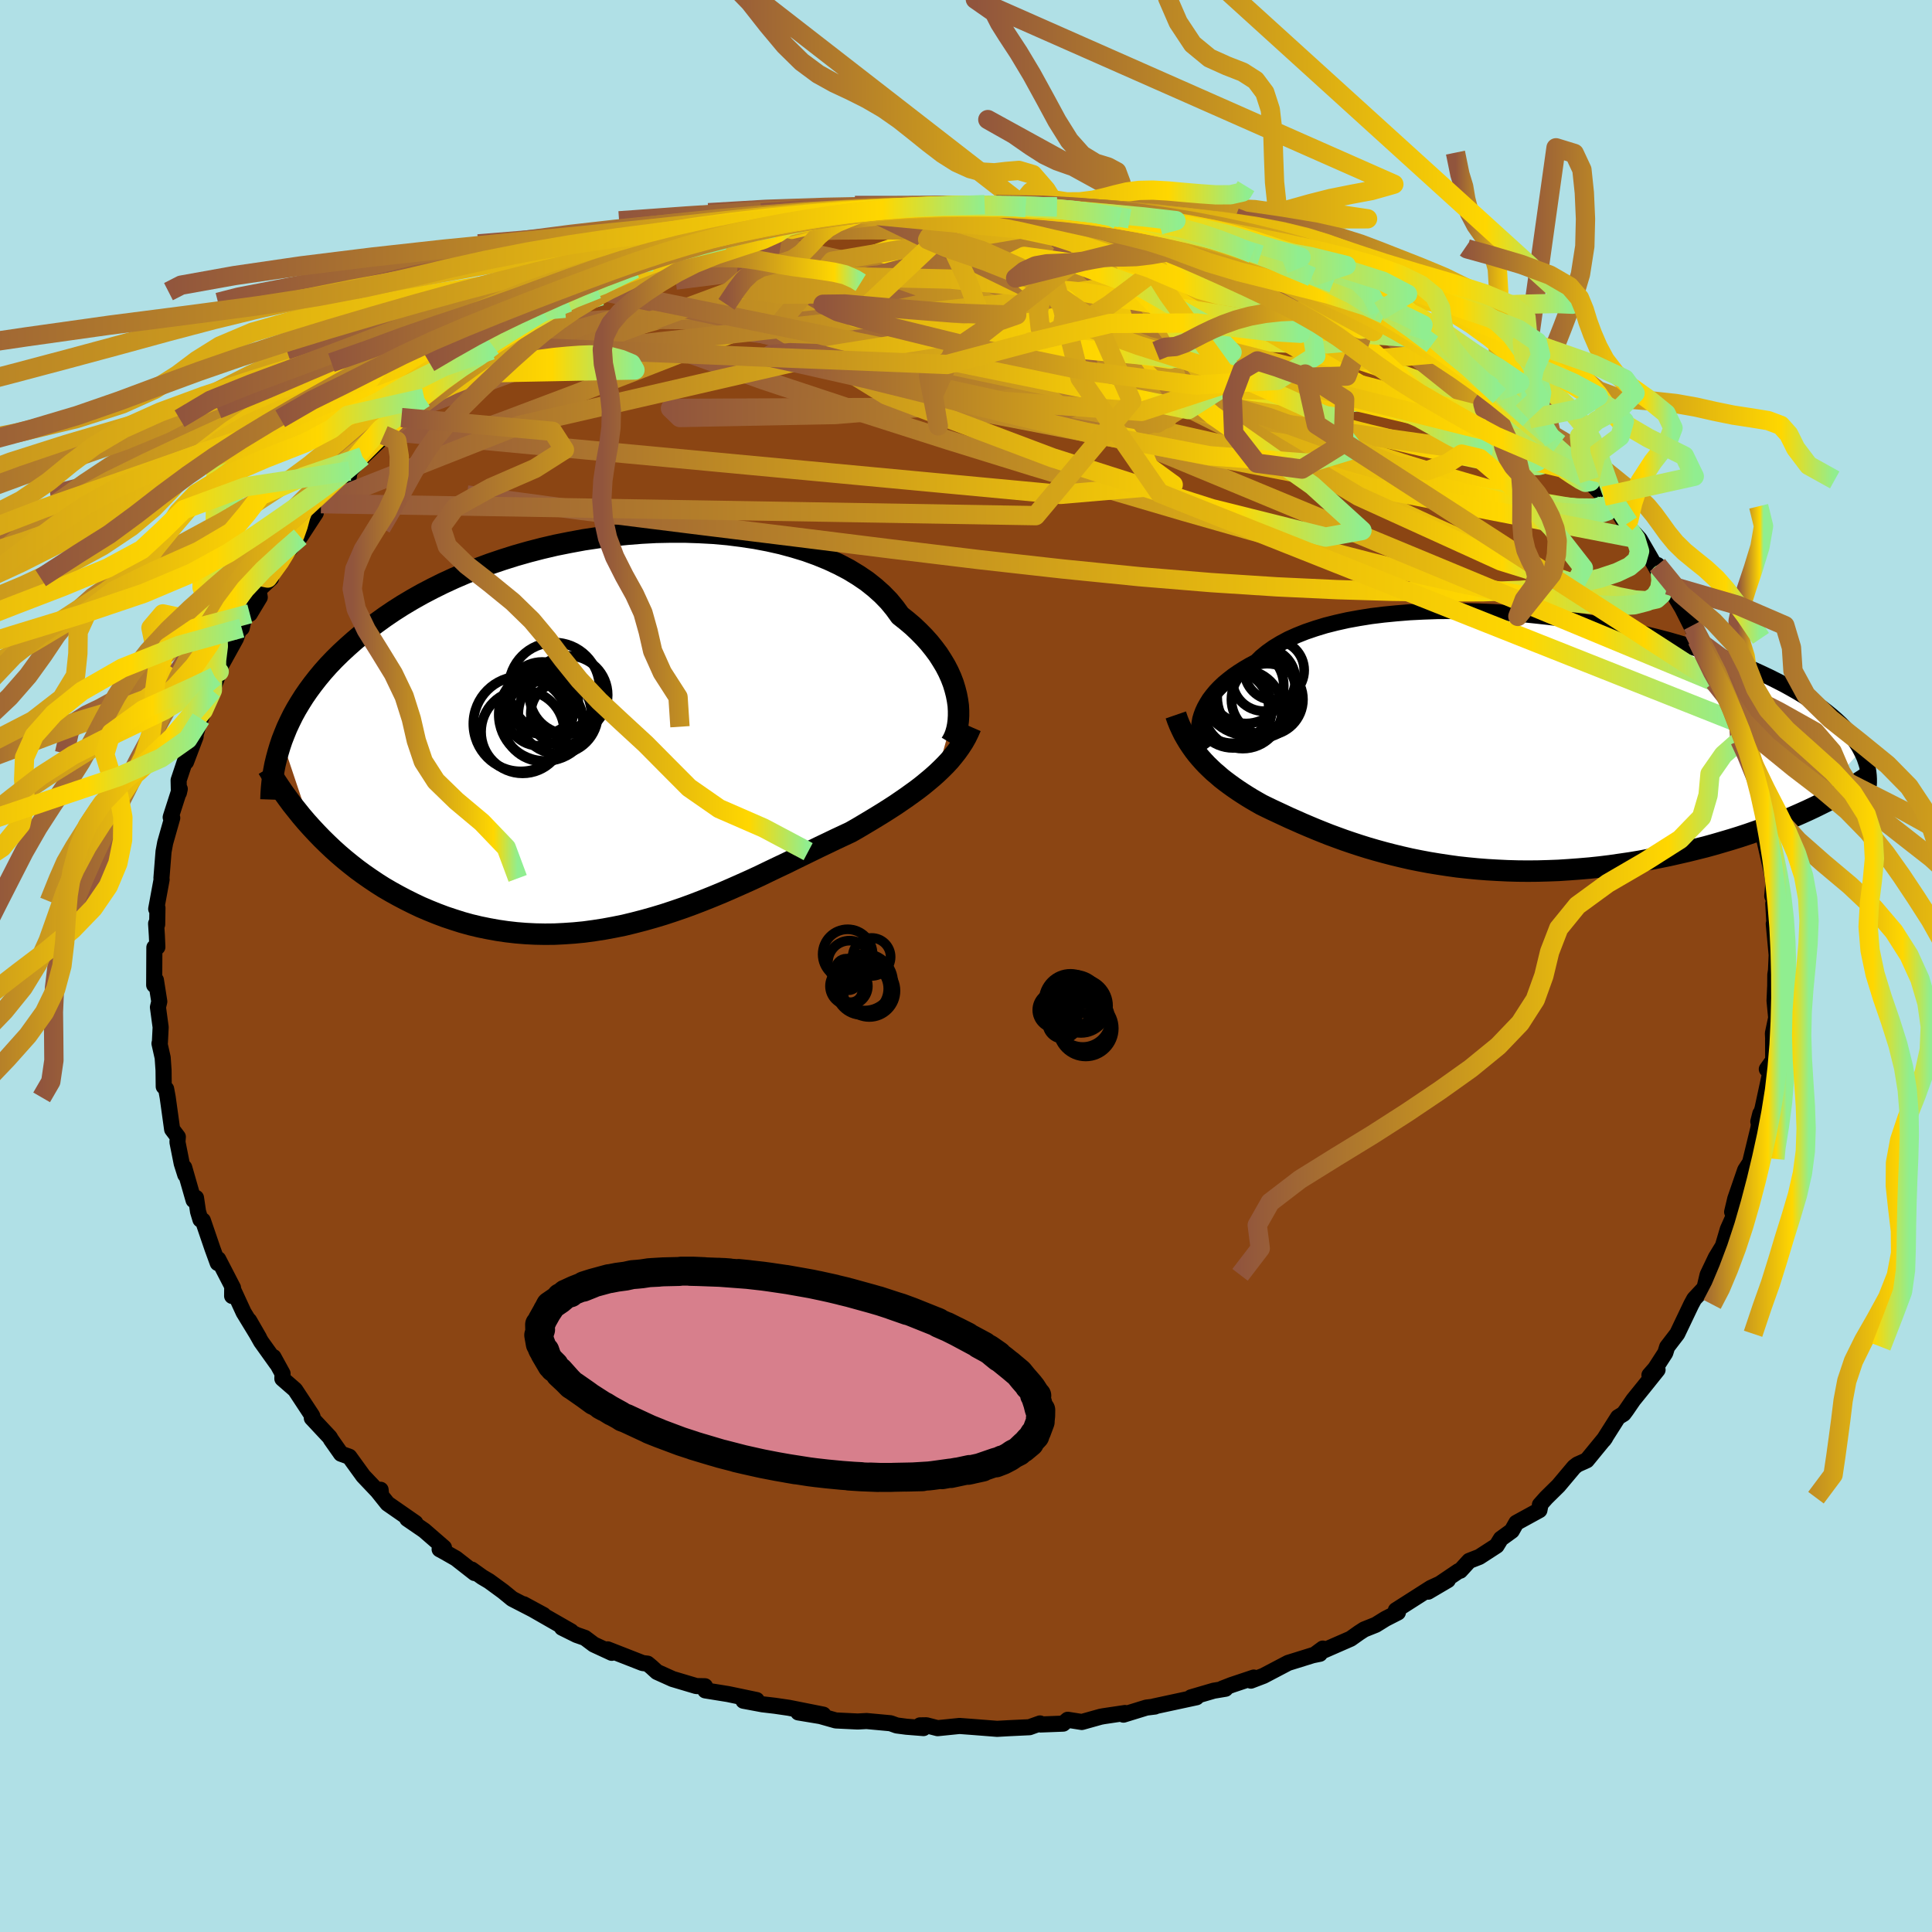 
  <svg viewBox="-100 -100 200 200" xmlns="http://www.w3.org/2000/svg" width="500" height="500" id="face-svg">
    <defs>
      <clipPath id="leftEyeClipPath">
        <polyline points="35.13,-3.14 35.02,-3.71 34.87,-4.29 34.69,-4.88 34.46,-5.48 34.19,-6.08 33.88,-6.68 33.52,-7.28 33.13,-7.89 32.69,-8.48 32.21,-9.08 31.69,-9.66 31.12,-10.24 30.52,-10.81 29.87,-11.36 29.19,-11.9 28.64,-12.66 28.03,-13.4 27.34,-14.11 26.58,-14.79 25.75,-15.45 24.85,-16.06 23.88,-16.65 22.85,-17.19 21.76,-17.7 20.61,-18.17 19.42,-18.6 18.17,-18.98 16.88,-19.33 15.54,-19.63 14.17,-19.89 12.77,-20.1 11.34,-20.28 9.88,-20.41 8.41,-20.49 6.92,-20.54 5.42,-20.54 3.92,-20.51 2.41,-20.43 0.9,-20.31 -0.6,-20.16 -2.09,-19.96 -3.56,-19.74 -5.02,-19.47 -6.47,-19.18 -7.88,-18.85 -9.27,-18.49 -10.64,-18.1 -11.97,-17.68 -13.27,-17.24 -14.54,-16.77 -15.76,-16.29 -16.95,-15.78 -18.1,-15.25 -19.21,-14.7 -20.28,-14.14 -21.31,-13.56 -22.3,-12.97 -23.24,-12.37 -24.14,-11.76 -25,-11.14 -25.82,-10.52 -26.61,-9.89 -27.35,-9.26 -28.06,-8.63 -28.74,-8 -29.38,-7.37 -29.99,-6.73 -30.56,-6.09 -31.1,-5.44 -31.6,-4.8 -32.08,-4.15 -32.52,-3.51 -32.93,-2.86 -33.32,-2.21 -33.67,-1.57 -33.99,-0.92 -34.29,-0.28 -34.55,0.36 -34.8,1 -31.78,10.01 -31.24,10.59 -30.69,11.16 -30.12,11.72 -29.53,12.28 -28.93,12.82 -28.31,13.35 -27.67,13.87 -27.02,14.38 -26.35,14.87 -25.66,15.35 -24.96,15.82 -24.25,16.27 -23.51,16.7 -22.77,17.11 -22.01,17.51 -21.23,17.9 -20.43,18.28 -19.61,18.63 -18.77,18.97 -17.92,19.29 -17.05,19.58 -16.17,19.86 -15.27,20.11 -14.35,20.33 -13.42,20.52 -12.48,20.69 -11.52,20.83 -10.56,20.94 -9.58,21.02 -8.59,21.07 -7.59,21.09 -6.59,21.08 -5.58,21.03 -4.56,20.96 -3.53,20.86 -2.5,20.72 -1.47,20.56 -0.44,20.37 0.6,20.16 1.63,19.91 2.67,19.64 3.7,19.35 4.73,19.04 5.76,18.7 6.78,18.35 7.79,17.98 8.8,17.59 9.8,17.19 10.79,16.78 11.78,16.35 12.75,15.92 13.71,15.49 14.66,15.05 15.59,14.6 16.51,14.16 17.42,13.73 18.31,13.29 19.19,12.86 20.05,12.44 20.89,12.03 21.71,11.64 22.52,11.25 23.31,10.88 24.08,10.52 24.78,10.12 25.47,9.71 26.14,9.31 26.8,8.91 27.45,8.51 28.08,8.11 28.7,7.71 29.3,7.3 29.88,6.9 30.45,6.49 31,6.09 31.53,5.68 32.04,5.26 32.54,4.84 33.01,4.42" />
      </clipPath>
      <clipPath id="rightEyeClipPath">
        <polyline points="-30.19,-2.23 -30.07,-2.63 -29.92,-3.03 -29.73,-3.44 -29.5,-3.85 -29.24,-4.27 -28.93,-4.68 -28.59,-5.09 -28.21,-5.49 -27.78,-5.9 -27.31,-6.29 -26.81,-6.68 -26.26,-7.06 -25.68,-7.43 -25.05,-7.8 -24.39,-8.15 -23.87,-8.66 -23.27,-9.15 -22.61,-9.62 -21.87,-10.07 -21.07,-10.5 -20.2,-10.89 -19.27,-11.26 -18.27,-11.6 -17.22,-11.92 -16.11,-12.2 -14.95,-12.46 -13.74,-12.68 -12.49,-12.88 -11.19,-13.04 -9.86,-13.17 -8.5,-13.28 -7.11,-13.35 -5.69,-13.4 -4.25,-13.41 -2.8,-13.4 -1.34,-13.36 0.13,-13.3 1.61,-13.2 3.08,-13.09 4.55,-12.94 6.01,-12.78 7.46,-12.59 8.9,-12.38 10.31,-12.15 11.71,-11.9 13.08,-11.63 14.42,-11.34 15.74,-11.04 17.02,-10.73 18.28,-10.4 19.49,-10.05 20.67,-9.7 21.81,-9.34 22.91,-8.96 23.97,-8.58 24.99,-8.2 25.97,-7.8 26.91,-7.41 27.81,-7 28.66,-6.6 29.48,-6.19 30.26,-5.79 31,-5.38 31.7,-4.98 32.37,-4.57 33,-4.17 33.6,-3.76 34.16,-3.36 34.69,-2.95 35.18,-2.55 35.65,-2.14 36.08,-1.74 36.47,-1.34 36.84,-0.94 37.17,-0.55 37.48,-0.15 37.75,0.24 38,0.63 38.21,1.02 32.7,7.23 31.99,7.55 31.26,7.87 30.51,8.19 29.74,8.5 28.96,8.81 28.15,9.11 27.33,9.4 26.5,9.69 25.65,9.97 24.78,10.24 23.9,10.5 23.01,10.76 22.1,11.01 21.18,11.24 20.25,11.47 19.29,11.69 18.32,11.91 17.34,12.11 16.34,12.3 15.33,12.49 14.3,12.66 13.27,12.81 12.23,12.96 11.17,13.09 10.12,13.2 9.06,13.29 7.99,13.37 6.92,13.44 5.86,13.48 4.79,13.51 3.73,13.52 2.67,13.51 1.61,13.48 0.56,13.43 -0.48,13.37 -1.51,13.29 -2.54,13.19 -3.55,13.08 -4.55,12.94 -5.54,12.79 -6.51,12.63 -7.47,12.45 -8.41,12.26 -9.33,12.05 -10.24,11.83 -11.13,11.6 -12,11.36 -12.86,11.11 -13.69,10.85 -14.51,10.58 -15.3,10.31 -16.07,10.03 -16.83,9.75 -17.56,9.46 -18.28,9.17 -18.97,8.88 -19.65,8.59 -20.3,8.3 -20.94,8.02 -21.56,7.73 -22.16,7.45 -22.74,7.18 -23.3,6.91 -23.85,6.64 -24.36,6.35 -24.86,6.06 -25.35,5.76 -25.82,5.46 -26.29,5.15 -26.74,4.84 -27.17,4.53 -27.6,4.21 -28.01,3.89 -28.4,3.55 -28.79,3.22 -29.16,2.87 -29.52,2.52 -29.86,2.16 -30.19,1.79" />
      </clipPath>
      <filter id="fuzzy">
        <feTurbulence id="turbulence" baseFrequency="0.05" numOctaves="3" type="noise" result="noise" />
        <feDisplacementMap in="SourceGraphic" in2="noise" scale="2" />
      </filter>
      <linearGradient id="rainbowGradient" x1="0%" y1="0%" x2="100%" y2="0%">
        <stop offset="0%" style="stop-color: rgb(145, 85, 61); stop-opacity: 1" />
        <stop offset="85.6%" style="stop-color: rgb(255, 215, 0); stop-opacity: 1" />
        <stop offset="100%" style="stop-color: rgb(144, 238, 144); stop-opacity: 1" />
      </linearGradient>
    </defs>
    <rect x="-100" y="-100" width="100%" height="100%" fill="rgb(176, 224, 230)" />
    <polyline id="faceContour" points="83.85,0.47 83.78,0.9 83.77,2.05 83.7,3.59 83.87,5.36 83.53,6.97 83.58,7.96 83.55,7.67 83.56,9.76 82.9,10.68 83.37,10.52 82.45,14.78 82.02,16.11 82.23,15.28 82.03,16.78 81.21,20.16 81.66,18.43 81.41,19.97 80.66,21.12 79.63,24.11 79.31,25.46 79.81,25.16 79.46,25.91 78.86,27.26 78.35,28.99 77.62,30.19 76.77,31.97 76.42,33.44 76.39,33.39 75.39,34.46 75.08,35.03 73.63,38.07 72.58,39.44 72.39,40.05 71.35,41.66 70.75,42.35 71.59,41.8 70.22,43.51 69.08,44.92 68.36,45.97 68.07,46.36 67.5,46.71 66.01,49.06 66.17,48.84 64.26,51.17 63.3,51.6 62.96,51.86 61.33,53.8 60.07,55.04 59.41,55.78 59.46,55.83 59.36,56.33 56.97,57.64 56.5,58.47 55.37,59.29 54.93,60.01 53.14,61.17 52.09,61.58 51.16,62.6 50.99,62.64 47.84,64.77 49.88,63.57 48.12,64.38 44.5,66.69 44.71,66.92 43.42,67.58 42.42,68.2 41.22,68.68 40.71,69.01 39.82,69.64 36.14,71.25 36.94,70.66 36.63,71.2 35.89,71.35 33.35,72.14 30.8,73.48 29.49,73.98 29.79,73.66 27.49,74.43 26.54,74.8 26.86,74.82 25.65,75.02 23.29,75.71 23.86,75.7 19.45,76.65 19.56,76.66 18.67,76.77 16.3,77.5 16.46,77.33 14.24,77.66 13.92,77.72 11.99,78.26 10.53,78.03 10.06,78.43 7.71,78.52 7.66,78.41 6.57,78.8 4.47,78.9 3.22,78.97 0.67,78.77 -0.67,78.67 -2.94,78.9 -4.1,78.6 -4.76,78.61 -4.4,78.89 -6.17,78.75 -7.17,78.62 -7.81,78.39 -10.3,78.16 -11.21,78.21 -13.48,78.1 -15.07,77.65 -17.36,77.27 -14.77,77.5 -18.34,76.79 -19.78,76.58 -21.06,76.43 -23.04,76.06 -21.67,75.99 -24.63,75.37 -26.99,74.99 -27.02,74.56 -27.92,74.54 -30.37,73.81 -31.99,73.08 -32.56,72.56 -32.97,72.22 -33.47,72.16 -37.1,70.74 -36.67,71.1 -38.53,70.24 -39.45,69.55 -40.31,69.25 -41.82,68.5 -40.88,68.88 -45.79,66.07 -43.74,67.18 -46.98,65.51 -47.92,64.74 -49.37,63.68 -50.08,63.26 -51.17,62.48 -50.87,62.84 -52.8,61.33 -53.94,60.68 -54.49,60.38 -54.04,60.21 -56.09,58.43 -57.84,57.23 -57,57.65 -59.88,55.65 -61,54.25 -60.6,54.22 -60.55,54.74 -62.4,52.79 -63.84,50.8 -64.7,50.49 -65.74,49.01 -65.86,48.79 -67.72,46.8 -67.64,46.67 -67.68,46.56 -69.45,43.87 -70.77,42.72 -70.75,42.19 -71.69,40.48 -71.34,41.17 -72.97,38.89 -74.21,36.7 -73.19,38.47 -74.78,35.86 -75.96,33.3 -75.97,34.16 -75.88,33.31 -77.41,30.35 -77.46,30.75 -78.01,29.24 -79,26.34 -79.25,26.25 -79.5,25.42 -79.71,24 -79.96,24.24 -80.93,20.86 -80.82,21.61 -81.19,20.44 -81.63,18.23 -81.59,17.69 -82.18,16.91 -82.64,13.6 -82.8,12.73 -83.05,12.48 -83.07,10.78 -83.16,9.49 -83.49,8.02 -83.45,7.93 -83.37,6.34 -83.65,4.27 -83.51,3.68 -83.86,1.46 -84.04,1.97 -84.02,-1.92 -83.71,-1.96 -83.76,-3.13 -83.84,-4.39 -83.73,-4.3 -83.7,-6.02 -83.83,-5.91 -83.27,-8.95 -83.29,-9.07 -83.07,-11.84 -82.9,-12.76 -82.17,-15.33 -82.33,-15.39 -82.3,-15.5 -81.39,-18.33 -81.48,-17.93 -81.51,-19.23 -80.4,-22.55 -80.74,-21.13 -79.75,-23.74 -79.93,-23.32 -79.51,-24.77 -79.21,-25.61 -78.02,-28.53 -77.31,-30.47 -77.7,-30.24 -77.77,-29.94 -75.58,-33.9 -75.26,-34.78 -74.98,-34.98 -74.65,-36.39 -74.14,-36.46 -73.11,-38.17 -73.24,-38.92 -71.94,-40.14 -72.29,-40.16 -71.05,-41.87 -69.57,-43.7 -68.81,-45.54 -68.92,-44.43 -67.31,-46.9 -68.63,-45.38 -66.77,-47.86 -63.86,-50.98 -63.89,-50.67 -63.8,-51.24 -62.48,-52.72 -62.88,-52.29 -59.72,-55.34 -58.96,-56.18 -60.27,-54.96 -58.44,-56.77 -58.04,-56.66 -57.27,-57.64 -56.08,-58.8 -54.53,-59.44 -53.77,-60.46 -51.16,-62.46 -51.29,-62.42 -49.13,-63.76 -50.06,-63.16 -47.18,-65.34 -48.98,-64.2 -44.11,-67.12 -43.61,-67.6 -43.79,-67.73 -41.15,-68.7 -41.51,-68.09 -41.21,-68.79 -39.25,-69.81 -38.16,-70.07 -38.94,-70.12 -34.28,-72.16 -34.75,-71.62 -33.24,-72.53 -32.51,-72.92 -29.65,-73.79 -29.68,-73.62 -27.46,-74.41 -27.05,-74.75 -24.71,-75.39 -25.08,-75.14 -22.97,-75.91 -22.41,-75.94 -20.1,-76.38 -19.88,-76.39 -18.43,-77.13 -16.12,-77.27 -16.97,-77.14 -15.48,-77.47 -13.16,-77.82 -12.39,-77.98 -12.01,-77.95 -10.49,-78.41 -7.83,-78.64 -5.8,-78.73 -5.6,-78.73 -3.25,-78.67 -3.46,-78.65 -3.15,-78.82 0.76,-78.71 4.03,-78.81 1.93,-78.82 2.03,-78.76 5.69,-78.91 6.16,-78.55 8.44,-78.44 9.39,-78.58 9.4,-78.58 12.45,-78 14.19,-77.65 15.93,-77.47 14.55,-77.82 15.7,-77.28 16.94,-77.36 20.05,-76.71 20.39,-76.39 23.4,-75.74 24.06,-75.78 25.82,-75.17 27.42,-74.37 26.93,-74.98 26.77,-74.68 29.65,-73.76 29.51,-73.77 30.5,-73.62 32.03,-72.7 32.9,-72.65 35.8,-71.35 37.99,-70.68 37.92,-70.34 38.38,-70.13 41.24,-68.54 42.79,-67.8 43.63,-67.14 43.33,-67.47 44.22,-66.88 45.79,-66.28 46.87,-64.99 48.28,-64.36 50.06,-63.5 49.96,-63.27 51.14,-62.5 54.65,-59.88 54.67,-59.67 55.23,-58.99 54.99,-59.45 56.46,-58.38 57.6,-57.28 57.28,-57.57 58.31,-56.63 60.8,-54.33 59.75,-55.32 61.42,-54.07 62.03,-53.36 64.54,-50.29 64.07,-50.62 66.02,-48.63 66.58,-47.69 66.85,-48.1 68.77,-44.95 68.6,-45.89 68.25,-45.8 69.74,-44.18 70.81,-42.34 71.98,-40.28 71.58,-41.51 72.66,-39.44 73.11,-38.75 74.13,-37.06 75.31,-34.72 75.22,-35.27 76.72,-31.63 75.68,-33.74 76.76,-32.02 77.47,-29.42 78.72,-27.44 78.37,-27.91 78.9,-26.56 79.5,-25.35 80.11,-23.37 81.04,-21.14 80.51,-22.28 81.14,-20.37 81.1,-19.53 82.01,-17.09 81.9,-18.21 81.99,-16.37 82.72,-14.18 82.75,-14.16 82.58,-13.35 83.42,-9.68 83.43,-9.59 83.59,-8.63 83.46,-7.25 83.78,-6.59 83.57,-6.46 83.73,-3.61 83.62,-4.36 83.92,-1.14 83.85,0.47 83.78,0.9" fill="rgb(139, 69, 19)" stroke="black" stroke-width="1.667" stroke-linejoin="round" filter="url(#fuzzy)" />
    <g transform="translate(54.44 -23.34)">
      <polyline id="rightCountour" points="-30.19,-2.23 -30.07,-2.63 -29.92,-3.03 -29.73,-3.44 -29.5,-3.85 -29.24,-4.27 -28.93,-4.68 -28.59,-5.09 -28.21,-5.49 -27.78,-5.9 -27.31,-6.29 -26.81,-6.68 -26.26,-7.06 -25.68,-7.43 -25.05,-7.8 -24.39,-8.15 -23.87,-8.66 -23.27,-9.15 -22.61,-9.62 -21.87,-10.07 -21.07,-10.5 -20.2,-10.89 -19.27,-11.26 -18.27,-11.6 -17.22,-11.92 -16.11,-12.2 -14.95,-12.46 -13.74,-12.68 -12.49,-12.88 -11.19,-13.04 -9.86,-13.17 -8.5,-13.28 -7.11,-13.35 -5.69,-13.4 -4.25,-13.41 -2.8,-13.4 -1.34,-13.36 0.13,-13.3 1.61,-13.2 3.08,-13.09 4.55,-12.94 6.01,-12.78 7.46,-12.59 8.9,-12.38 10.31,-12.15 11.71,-11.9 13.08,-11.63 14.42,-11.34 15.74,-11.04 17.02,-10.73 18.28,-10.4 19.49,-10.05 20.67,-9.7 21.81,-9.34 22.91,-8.96 23.97,-8.58 24.99,-8.2 25.97,-7.8 26.91,-7.41 27.81,-7 28.66,-6.6 29.48,-6.19 30.26,-5.79 31,-5.38 31.7,-4.98 32.37,-4.57 33,-4.17 33.6,-3.76 34.16,-3.36 34.69,-2.95 35.18,-2.55 35.65,-2.14 36.08,-1.74 36.47,-1.34 36.84,-0.94 37.17,-0.55 37.48,-0.15 37.75,0.24 38,0.63 38.21,1.02 32.7,7.23 31.99,7.55 31.26,7.87 30.51,8.19 29.74,8.5 28.96,8.81 28.15,9.11 27.33,9.4 26.5,9.69 25.65,9.97 24.78,10.24 23.9,10.5 23.01,10.76 22.1,11.01 21.18,11.24 20.25,11.47 19.29,11.69 18.32,11.91 17.34,12.11 16.34,12.3 15.33,12.49 14.3,12.66 13.27,12.81 12.23,12.96 11.17,13.09 10.12,13.2 9.06,13.29 7.99,13.37 6.92,13.44 5.86,13.48 4.79,13.51 3.73,13.52 2.67,13.51 1.61,13.48 0.56,13.43 -0.48,13.37 -1.51,13.29 -2.54,13.19 -3.55,13.08 -4.55,12.94 -5.54,12.79 -6.51,12.63 -7.47,12.45 -8.41,12.26 -9.33,12.05 -10.24,11.83 -11.13,11.6 -12,11.36 -12.86,11.11 -13.69,10.85 -14.51,10.58 -15.3,10.31 -16.07,10.03 -16.83,9.75 -17.56,9.46 -18.28,9.17 -18.97,8.88 -19.65,8.59 -20.3,8.3 -20.94,8.02 -21.56,7.73 -22.16,7.45 -22.74,7.18 -23.3,6.91 -23.85,6.64 -24.36,6.35 -24.86,6.06 -25.35,5.76 -25.82,5.46 -26.29,5.15 -26.74,4.84 -27.17,4.53 -27.6,4.21 -28.01,3.89 -28.4,3.55 -28.79,3.22 -29.16,2.87 -29.52,2.52 -29.86,2.16 -30.19,1.79" fill="white" stroke="white" stroke-width="0" stroke-linejoin="round" filter="url(#fuzzy)" />
    </g>
    <g transform="translate(-36.01 -24.38)">
      <polyline id="leftCountour" points="35.13,-3.14 35.02,-3.71 34.87,-4.29 34.69,-4.88 34.46,-5.48 34.19,-6.08 33.88,-6.68 33.52,-7.28 33.13,-7.89 32.69,-8.48 32.21,-9.08 31.69,-9.66 31.12,-10.24 30.52,-10.81 29.87,-11.36 29.19,-11.9 28.64,-12.66 28.03,-13.4 27.34,-14.11 26.58,-14.79 25.75,-15.45 24.85,-16.06 23.88,-16.65 22.85,-17.19 21.76,-17.7 20.61,-18.17 19.42,-18.6 18.17,-18.98 16.88,-19.33 15.54,-19.63 14.17,-19.89 12.77,-20.1 11.34,-20.28 9.88,-20.41 8.41,-20.49 6.92,-20.54 5.42,-20.54 3.92,-20.51 2.41,-20.43 0.9,-20.31 -0.6,-20.16 -2.09,-19.96 -3.56,-19.74 -5.02,-19.47 -6.47,-19.18 -7.88,-18.85 -9.27,-18.49 -10.64,-18.1 -11.97,-17.68 -13.27,-17.24 -14.54,-16.77 -15.76,-16.29 -16.95,-15.78 -18.1,-15.25 -19.21,-14.7 -20.28,-14.14 -21.31,-13.56 -22.3,-12.97 -23.24,-12.37 -24.14,-11.76 -25,-11.14 -25.82,-10.52 -26.61,-9.89 -27.35,-9.26 -28.06,-8.63 -28.74,-8 -29.38,-7.37 -29.99,-6.73 -30.56,-6.09 -31.1,-5.44 -31.6,-4.8 -32.08,-4.15 -32.52,-3.51 -32.93,-2.86 -33.32,-2.21 -33.67,-1.57 -33.99,-0.92 -34.29,-0.28 -34.55,0.36 -34.8,1 -31.78,10.01 -31.24,10.59 -30.69,11.16 -30.12,11.72 -29.53,12.28 -28.93,12.82 -28.31,13.35 -27.67,13.87 -27.02,14.38 -26.35,14.87 -25.66,15.35 -24.96,15.82 -24.25,16.27 -23.51,16.7 -22.77,17.11 -22.01,17.51 -21.23,17.9 -20.43,18.28 -19.61,18.63 -18.77,18.97 -17.92,19.29 -17.05,19.58 -16.17,19.86 -15.27,20.11 -14.35,20.33 -13.42,20.52 -12.48,20.69 -11.52,20.83 -10.56,20.94 -9.58,21.02 -8.59,21.07 -7.59,21.09 -6.59,21.08 -5.58,21.03 -4.56,20.96 -3.53,20.86 -2.5,20.72 -1.47,20.56 -0.44,20.37 0.6,20.16 1.63,19.91 2.67,19.64 3.7,19.35 4.73,19.04 5.76,18.7 6.78,18.35 7.79,17.98 8.8,17.59 9.8,17.19 10.79,16.78 11.78,16.35 12.75,15.92 13.71,15.49 14.66,15.05 15.59,14.6 16.51,14.16 17.42,13.73 18.31,13.29 19.19,12.86 20.05,12.44 20.89,12.03 21.71,11.64 22.52,11.25 23.31,10.88 24.08,10.52 24.78,10.12 25.47,9.71 26.14,9.31 26.8,8.91 27.45,8.51 28.08,8.11 28.7,7.71 29.3,7.3 29.88,6.9 30.45,6.49 31,6.09 31.53,5.68 32.04,5.26 32.54,4.84 33.01,4.42" fill="white" stroke="white" stroke-width="0" stroke-linejoin="round" filter="url(#fuzzy)" />
    </g>
    <g transform="translate(54.44 -23.34)">
      <polyline id="rightUpper" points="-29.67,0.97 -29.83,0.75 -29.97,0.5 -30.09,0.22 -30.19,-0.08 -30.26,-0.4 -30.31,-0.74 -30.32,-1.09 -30.31,-1.46 -30.26,-1.84 -30.19,-2.23 -30.07,-2.63 -29.92,-3.03 -29.73,-3.44 -29.5,-3.85 -29.24,-4.27 -28.93,-4.68 -28.59,-5.09 -28.21,-5.49 -27.78,-5.9 -27.31,-6.29 -26.81,-6.68 -26.26,-7.06 -25.68,-7.43 -25.05,-7.8 -24.39,-8.15 -23.87,-8.66 -23.27,-9.15 -22.61,-9.62 -21.87,-10.07 -21.07,-10.5 -20.2,-10.89 -19.27,-11.26 -18.27,-11.6 -17.22,-11.92 -16.11,-12.2 -14.95,-12.46 -13.74,-12.68 -12.49,-12.88 -11.19,-13.04 -9.86,-13.17 -8.5,-13.28 -7.11,-13.35 -5.69,-13.4 -4.25,-13.41 -2.8,-13.4 -1.34,-13.36 0.13,-13.3 1.61,-13.2 3.08,-13.09 4.55,-12.94 6.01,-12.78 7.46,-12.59 8.9,-12.38 10.31,-12.15 11.71,-11.9 13.08,-11.63 14.42,-11.34 15.74,-11.04 17.02,-10.73 18.28,-10.4 19.49,-10.05 20.67,-9.7 21.81,-9.34 22.91,-8.96 23.97,-8.58 24.99,-8.2 25.97,-7.8 26.91,-7.41 27.81,-7 28.66,-6.6 29.48,-6.19 30.26,-5.79 31,-5.38 31.7,-4.98 32.37,-4.57 33,-4.17 33.6,-3.76 34.16,-3.36 34.69,-2.95 35.18,-2.55 35.65,-2.14 36.08,-1.74 36.47,-1.34 36.84,-0.94 37.17,-0.55 37.48,-0.15 37.75,0.24 38,0.63 38.21,1.02 38.4,1.4 38.57,1.78 38.7,2.16 38.82,2.53 38.91,2.9 38.97,3.26 39.01,3.63 39.03,3.99 39.03,4.34 39.01,4.69" fill="none" stroke="black" stroke-width="1.667" stroke-linejoin="round" filter="url(#fuzzy)" />
      <polyline id="rightLower" points="-32.72,-2.65 -32.54,-2.13 -32.34,-1.63 -32.12,-1.15 -31.89,-0.68 -31.64,-0.24 -31.38,0.19 -31.1,0.61 -30.81,1.02 -30.51,1.41 -30.19,1.79 -29.86,2.16 -29.52,2.52 -29.16,2.87 -28.79,3.22 -28.4,3.55 -28.01,3.89 -27.6,4.21 -27.17,4.53 -26.74,4.84 -26.29,5.15 -25.82,5.46 -25.35,5.76 -24.86,6.06 -24.36,6.35 -23.85,6.64 -23.3,6.91 -22.74,7.18 -22.16,7.45 -21.56,7.73 -20.94,8.02 -20.3,8.3 -19.65,8.59 -18.97,8.88 -18.28,9.17 -17.56,9.46 -16.83,9.75 -16.07,10.03 -15.3,10.31 -14.51,10.58 -13.69,10.85 -12.86,11.11 -12,11.36 -11.13,11.6 -10.24,11.83 -9.33,12.05 -8.41,12.26 -7.47,12.45 -6.51,12.63 -5.54,12.79 -4.55,12.94 -3.55,13.08 -2.54,13.19 -1.51,13.29 -0.48,13.37 0.56,13.43 1.61,13.48 2.67,13.51 3.73,13.52 4.79,13.51 5.86,13.48 6.92,13.44 7.99,13.37 9.06,13.29 10.12,13.2 11.17,13.09 12.23,12.96 13.27,12.81 14.3,12.66 15.33,12.49 16.34,12.3 17.34,12.11 18.32,11.91 19.29,11.69 20.25,11.47 21.18,11.24 22.1,11.01 23.01,10.76 23.9,10.5 24.78,10.24 25.65,9.97 26.5,9.69 27.33,9.4 28.15,9.11 28.96,8.81 29.74,8.5 30.51,8.19 31.26,7.87 31.99,7.55 32.7,7.23 33.4,6.9 34.07,6.57 34.73,6.24 35.37,5.9 35.98,5.56 36.58,5.22 37.16,4.88 37.72,4.54 38.27,4.19 38.79,3.85" fill="none" stroke="black" stroke-width="2.222" stroke-linejoin="round" filter="url(#fuzzy)" />
      <circle r="3.704" cx="-23.261" cy="-4.254" stroke="black" fill="none" stroke-width="1.0" filter="url(#fuzzy)" clip-path="url(#rightEyeClipPath)" /><circle r="4.932" cx="-25.216" cy="-5.449" stroke="black" fill="none" stroke-width="1.0" filter="url(#fuzzy)" clip-path="url(#rightEyeClipPath)" /><circle r="4.28" cx="-24.156" cy="-4.489" stroke="black" fill="none" stroke-width="1.0" filter="url(#fuzzy)" clip-path="url(#rightEyeClipPath)" /><circle r="4.326" cx="-24.591" cy="-4.924" stroke="black" fill="none" stroke-width="1.0" filter="url(#fuzzy)" clip-path="url(#rightEyeClipPath)" /><circle r="3.1" cx="-22.531" cy="-7.274" stroke="black" fill="none" stroke-width="1.0" filter="url(#fuzzy)" clip-path="url(#rightEyeClipPath)" /><circle r="4.018" cx="-26.791" cy="-3.254" stroke="black" fill="none" stroke-width="1.0" filter="url(#fuzzy)" clip-path="url(#rightEyeClipPath)" /><circle r="3.902" cx="-25.446" cy="-5.664" stroke="black" fill="none" stroke-width="1.0" filter="url(#fuzzy)" clip-path="url(#rightEyeClipPath)" /><circle r="4.074" cx="-25.786" cy="-3.239" stroke="black" fill="none" stroke-width="1.0" filter="url(#fuzzy)" clip-path="url(#rightEyeClipPath)" /><circle r="3.264" cx="-23.601" cy="-6.304" stroke="black" fill="none" stroke-width="1.0" filter="url(#fuzzy)" clip-path="url(#rightEyeClipPath)" /><circle r="3.752" cx="-26.856" cy="-3.469" stroke="black" fill="none" stroke-width="1.0" filter="url(#fuzzy)" clip-path="url(#rightEyeClipPath)" />
      </g>
    <g transform="translate(-36.01 -24.38)">
      <polyline id="leftUpper" points="34.45,1.32 34.63,1.02 34.8,0.68 34.94,0.31 35.06,-0.11 35.15,-0.55 35.21,-1.02 35.24,-1.52 35.24,-2.04 35.21,-2.58 35.13,-3.14 35.02,-3.71 34.87,-4.29 34.69,-4.88 34.46,-5.48 34.19,-6.08 33.88,-6.68 33.52,-7.28 33.13,-7.89 32.69,-8.48 32.21,-9.08 31.69,-9.66 31.12,-10.24 30.52,-10.81 29.87,-11.36 29.19,-11.9 28.64,-12.66 28.03,-13.4 27.34,-14.11 26.58,-14.79 25.75,-15.45 24.85,-16.06 23.88,-16.65 22.85,-17.19 21.76,-17.7 20.61,-18.17 19.42,-18.6 18.17,-18.98 16.88,-19.33 15.54,-19.63 14.17,-19.89 12.77,-20.1 11.34,-20.28 9.88,-20.41 8.41,-20.49 6.92,-20.54 5.42,-20.54 3.92,-20.51 2.41,-20.43 0.9,-20.31 -0.6,-20.16 -2.09,-19.96 -3.56,-19.74 -5.02,-19.47 -6.47,-19.18 -7.88,-18.85 -9.27,-18.49 -10.64,-18.1 -11.97,-17.68 -13.27,-17.24 -14.54,-16.77 -15.76,-16.29 -16.95,-15.78 -18.1,-15.25 -19.21,-14.7 -20.28,-14.14 -21.31,-13.56 -22.3,-12.97 -23.24,-12.37 -24.14,-11.76 -25,-11.14 -25.82,-10.52 -26.61,-9.89 -27.35,-9.26 -28.06,-8.63 -28.74,-8 -29.38,-7.37 -29.99,-6.73 -30.56,-6.09 -31.1,-5.44 -31.6,-4.8 -32.08,-4.15 -32.52,-3.51 -32.93,-2.86 -33.32,-2.21 -33.67,-1.57 -33.99,-0.92 -34.29,-0.28 -34.55,0.36 -34.8,1 -35.01,1.63 -35.2,2.26 -35.37,2.89 -35.52,3.51 -35.64,4.13 -35.74,4.74 -35.82,5.35 -35.88,5.96 -35.92,6.56 -35.94,7.15" fill="none" stroke="black" stroke-width="2.222" stroke-linejoin="round" filter="url(#fuzzy)" />
      <polyline id="leftLower" points="36.51,-0.38 36.27,0.17 36.01,0.7 35.72,1.21 35.4,1.7 35.06,2.18 34.69,2.65 34.31,3.11 33.9,3.55 33.46,3.99 33.01,4.42 32.54,4.84 32.04,5.26 31.53,5.68 31,6.09 30.45,6.49 29.88,6.9 29.3,7.3 28.7,7.71 28.08,8.11 27.45,8.51 26.8,8.91 26.14,9.31 25.47,9.71 24.78,10.12 24.08,10.52 23.31,10.88 22.52,11.25 21.71,11.64 20.89,12.03 20.05,12.44 19.19,12.86 18.31,13.29 17.42,13.73 16.51,14.16 15.59,14.6 14.66,15.05 13.71,15.49 12.75,15.92 11.78,16.35 10.79,16.78 9.8,17.19 8.8,17.59 7.79,17.98 6.78,18.35 5.76,18.7 4.73,19.04 3.7,19.35 2.67,19.64 1.63,19.91 0.6,20.16 -0.44,20.37 -1.47,20.56 -2.5,20.72 -3.53,20.86 -4.56,20.96 -5.58,21.03 -6.59,21.08 -7.59,21.09 -8.59,21.07 -9.58,21.02 -10.56,20.94 -11.52,20.83 -12.48,20.69 -13.42,20.52 -14.35,20.33 -15.27,20.11 -16.17,19.86 -17.05,19.58 -17.92,19.29 -18.77,18.97 -19.61,18.63 -20.43,18.28 -21.23,17.9 -22.01,17.51 -22.77,17.11 -23.51,16.7 -24.25,16.27 -24.96,15.82 -25.66,15.35 -26.35,14.87 -27.02,14.38 -27.67,13.87 -28.31,13.35 -28.93,12.82 -29.53,12.28 -30.12,11.72 -30.69,11.16 -31.24,10.59 -31.78,10.01 -32.3,9.43 -32.81,8.83 -33.29,8.23 -33.77,7.63 -34.22,7.02 -34.66,6.41 -35.08,5.79 -35.49,5.17 -35.88,4.55 -36.26,3.92" fill="none" stroke="black" stroke-width="2.222" stroke-linejoin="round" filter="url(#fuzzy)" />
      <circle r="3.732" cx="-7.853" cy="-3.36" stroke="black" fill="none" stroke-width="1.0" filter="url(#fuzzy)" clip-path="url(#leftEyeClipPath)" /><circle r="4.794" cx="-7.563" cy="-1.64" stroke="black" fill="none" stroke-width="1.0" filter="url(#fuzzy)" clip-path="url(#leftEyeClipPath)" /><circle r="4.124" cx="-6.213" cy="-1.7" stroke="black" fill="none" stroke-width="1.0" filter="url(#fuzzy)" clip-path="url(#leftEyeClipPath)" /><circle r="4.05" cx="-5.133" cy="-3.68" stroke="black" fill="none" stroke-width="1.0" filter="url(#fuzzy)" clip-path="url(#leftEyeClipPath)" /><circle r="3.284" cx="-5.758" cy="-1.75" stroke="black" fill="none" stroke-width="1.0" filter="url(#fuzzy)" clip-path="url(#leftEyeClipPath)" /><circle r="3.496" cx="-8.148" cy="-1.905" stroke="black" fill="none" stroke-width="1.0" filter="url(#fuzzy)" clip-path="url(#leftEyeClipPath)" /><circle r="4.704" cx="-6.623" cy="-4.4" stroke="black" fill="none" stroke-width="1.0" filter="url(#fuzzy)" clip-path="url(#leftEyeClipPath)" /><circle r="4.15" cx="-7.793" cy="-0.945" stroke="black" fill="none" stroke-width="1.0" filter="url(#fuzzy)" clip-path="url(#leftEyeClipPath)" /><circle r="4.92" cx="-10.068" cy="-0.685" stroke="black" fill="none" stroke-width="1.0" filter="url(#fuzzy)" clip-path="url(#leftEyeClipPath)" /><circle r="4.302" cx="-9.888" cy="0.135" stroke="black" fill="none" stroke-width="1.0" filter="url(#fuzzy)" clip-path="url(#leftEyeClipPath)" />
    </g>
    <g id="hairs">
      <polyline points="-3.25,-78.67 -3.07,-78.68 -2.06,-78.68 -0.9,-78.62 -0.13,-78.51 0.18,-78.32 0.13,-78.06 -0.17,-77.72 -0.73,-77.29 -1.61,-76.77 -2.85,-76.17 -4.53,-75.46 -6.71,-74.63 -9.45,-73.67 -12.82,-72.56 -16.82,-71.32 -21.39,-69.95 -26.46,-68.46 -32.01,-66.87 -38.18,-65.13 -45.23,-63.13" fill="none" stroke="url(#rainbowGradient)" stroke-width="2" stroke-linejoin="round" filter="url(#fuzzy)" /><polyline points="-12.39,-77.98 -11.31,-77.96 -9.05,-77.8 -6.12,-77.38 -2.83,-76.7 0.72,-75.78 4.54,-74.63 8.7,-73.31 13.2,-71.86 17.99,-70.3 22.95,-68.66 27.96,-66.99 32.99,-65.31 38.09,-63.62 43.28,-61.86 48.58,-59.97 53.83,-58" fill="none" stroke="url(#rainbowGradient)" stroke-width="2" stroke-linejoin="round" filter="url(#fuzzy)" /><polyline points="26.77,-74.68 28.72,-74.02 30.08,-73.48 31.55,-72.83 33.28,-72.03 35.24,-71.1 37.29,-70.1 39.3,-69.07 41.22,-68.05 43.01,-67.05 44.68,-66.09 46.2,-65.21 47.52,-64.43 48.6,-63.8 49.41,-63.35 49.9,-63.12 50.04,-63.14 49.85,-63.37 49.39,-63.75" fill="none" stroke="url(#rainbowGradient)" stroke-width="2" stroke-linejoin="round" filter="url(#fuzzy)" /><polyline points="71.98,-40.28 71.94,-40.53 72.11,-39.94 72.18,-39.16 72,-38.47 71.48,-38 70.56,-37.8 69.25,-37.89 67.55,-38.22 65.48,-38.77 63.02,-39.54 60.13,-40.55 56.8,-41.84 52.98,-43.43 48.68,-45.33 43.88,-47.54 38.54,-50.1 32.61,-53 26.05,-56.25 18.9,-59.82 11.22,-63.73 3.07,-67.99 -5.65,-72.6" fill="none" stroke="url(#rainbowGradient)" stroke-width="2" stroke-linejoin="round" filter="url(#fuzzy)" /><polyline points="-19.88,-76.39 -18.38,-76.88 -17.09,-77.14 -15.89,-77.33 -14.63,-77.53 -13.29,-77.73 -11.93,-77.93 -10.58,-78.12 -9.25,-78.29 -8.02,-78.43 -6.94,-78.54 -6.09,-78.6 -5.51,-78.62 -5.21,-78.59 -5.18,-78.54 -5.43,-78.45 -6,-78.33 -6.92,-78.17 -8.21,-77.98 -9.85,-77.75 -11.82,-77.48 -14.23,-77.15 -17.1,-76.75" fill="none" stroke="url(#rainbowGradient)" stroke-width="2" stroke-linejoin="round" filter="url(#fuzzy)" /><polyline points="25.82,-75.17 26.72,-74.79 27.18,-74.64 27.73,-74.45 28.37,-74.21 28.94,-73.99 29.35,-73.81 29.51,-73.68 29.35,-73.64 28.75,-73.7 27.61,-73.92 25.9,-74.31 23.67,-74.87 20.93,-75.6 17.39,-76.58" fill="none" stroke="url(#rainbowGradient)" stroke-width="2" stroke-linejoin="round" filter="url(#fuzzy)" /><polyline points="-13.16,-77.82 -12.36,-77.94 -11.13,-78.08 -9.44,-78.23 -7.52,-78.34 -5.58,-78.39 -3.7,-78.4 -1.89,-78.38 -0.11,-78.35 1.62,-78.32 3.28,-78.3 4.8,-78.28 6.16,-78.27 7.37,-78.26 8.43,-78.24 9.35,-78.22 10.1,-78.21 10.59,-78.21 10.76,-78.22 10.58,-78.26 10.05,-78.31 9.1,-78.38 7.64,-78.5 5.47,-78.66" fill="none" stroke="url(#rainbowGradient)" stroke-width="2" stroke-linejoin="round" filter="url(#fuzzy)" /><polyline points="56.46,-58.38 57.24,-57.61 58.01,-56.87 58.99,-55.94 60.05,-54.93 61.12,-53.9 62.14,-52.88 63.08,-51.89 63.88,-51.02 64.42,-50.4 64.64,-50.15 64.45,-50.37 63.84,-51.08 62.82,-52.19 61.59,-53.47" fill="none" stroke="url(#rainbowGradient)" stroke-width="2" stroke-linejoin="round" filter="url(#fuzzy)" /><polyline points="-25.08,-75.14 -23.23,-75.63 -21.2,-75.86 -18.84,-76.01 -16.17,-76.12 -13.24,-76.19 -10.11,-76.21 -6.82,-76.2 -3.39,-76.18 0.16,-76.14 3.81,-76.09 7.54,-76.01 11.31,-75.91 15.13,-75.77 18.97,-75.56 22.71,-75.26" fill="none" stroke="url(#rainbowGradient)" stroke-width="2" stroke-linejoin="round" filter="url(#fuzzy)" /><polyline points="68.25,-45.8 69.33,-44.24 69.73,-42.94 69.47,-42.02 68.67,-41.34 67.39,-40.73 65.65,-40.15 63.44,-39.61 60.71,-39.18 57.42,-38.89 53.55,-38.74 49.09,-38.72 44.04,-38.79 38.4,-38.96 32.18,-39.25 25.37,-39.69 17.98,-40.3 10,-41.1 1.42,-42.06 -7.81,-43.18 -17.75,-44.42 -28.44,-45.74 -39.79,-47.16 -51.66,-48.76" fill="none" stroke="url(#rainbowGradient)" stroke-width="2" stroke-linejoin="round" filter="url(#fuzzy)" /><polyline points="54.67,-59.67 54.7,-59.35 54.09,-59.21 52.84,-59.08 50.81,-59.01 47.9,-59.04 44.07,-59.19 39.24,-59.48 33.37,-59.92 26.38,-60.51 18.23,-61.22 8.86,-62.08 -1.78,-63.18 -13.73,-64.56 -27.06,-66.2" fill="none" stroke="url(#rainbowGradient)" stroke-width="2" stroke-linejoin="round" filter="url(#fuzzy)" /><polyline points="32.9,-72.65 35.22,-71.66 36.7,-71 37.69,-70.47 38.48,-69.98 39.07,-69.54 39.37,-69.23 39.28,-69.07 38.83,-69.06 38.04,-69.16 36.95,-69.36 35.52,-69.66 33.66,-70.09 31.27,-70.7 28.32,-71.49 24.78,-72.46 20.63,-73.63 15.7,-75.05 9.72,-76.8" fill="none" stroke="url(#rainbowGradient)" stroke-width="2" stroke-linejoin="round" filter="url(#fuzzy)" /><polyline points="9.39,-78.58 10.16,-78.41 11.37,-78.1 12.15,-77.83 12.29,-77.59 11.87,-77.36 11.08,-77.09 9.97,-76.75 8.49,-76.33 6.5,-75.85 3.87,-75.32 0.46,-74.75 -3.79,-74.14 -8.94,-73.5 -15.02,-72.81 -22.07,-72.01 -30.06,-71.01" fill="none" stroke="url(#rainbowGradient)" stroke-width="2" stroke-linejoin="round" filter="url(#fuzzy)" /><polyline points="15.93,-77.47 15.65,-77.46 16.83,-77.05 18.91,-76.39 21.48,-75.54 24.29,-74.56 27.16,-73.5 29.97,-72.43 32.59,-71.4 34.98,-70.46 37.11,-69.6 39.06,-68.8 40.82,-68.08 42.35,-67.5 43.52,-67.13" fill="none" stroke="url(#rainbowGradient)" stroke-width="2" stroke-linejoin="round" filter="url(#fuzzy)" /><polyline points="66.02,-48.63 66.38,-48.03 66.48,-47.57 66.16,-47.27 65.34,-47.2 64.05,-47.28 62.32,-47.5 60.1,-47.88 57.32,-48.5 53.9,-49.41 49.81,-50.6 45.05,-52.06 39.62,-53.81 33.48,-55.88 26.61,-58.33 18.97,-61.2 10.56,-64.51 1.4,-68.21 -8.68,-72.21" fill="none" stroke="url(#rainbowGradient)" stroke-width="2" stroke-linejoin="round" filter="url(#fuzzy)" /><polyline points="-10.49,-78.41 -8.3,-78.57 -6.69,-78.65 -5.49,-78.69 -4.59,-78.69 -3.89,-78.68 -3.36,-78.65 -3.08,-78.59 -3.22,-78.5 -3.91,-78.37 -5.17,-78.19 -6.93,-77.95 -9.22,-77.66 -12.18,-77.29 -15.91,-76.82" fill="none" stroke="url(#rainbowGradient)" stroke-width="2" stroke-linejoin="round" filter="url(#fuzzy)" /><polyline points="66.02,-48.63 66.26,-48.05 65.98,-47.63 65.04,-47.4 63.34,-47.42 60.92,-47.62 57.8,-47.96 53.92,-48.48 49.2,-49.25 43.56,-50.32 36.97,-51.69 29.41,-53.34 20.86,-55.26 11.28,-57.5 0.58,-60.09 -11.35,-63.04 -24.57,-66.32" fill="none" stroke="url(#rainbowGradient)" stroke-width="2" stroke-linejoin="round" filter="url(#fuzzy)" /><polyline points="-3.46,-78.65 -2.19,-78.71 -0.53,-78.66 0.48,-78.53 0.86,-78.32 0.89,-78 0.7,-77.57 0.26,-77.03 -0.49,-76.35 -1.64,-75.53 -3.23,-74.56 -5.3,-73.42 -7.88,-72.15 -11.01,-70.75 -14.67,-69.23 -18.82,-67.59 -23.45,-65.8 -28.58,-63.81 -34.32,-61.57 -40.75,-59.08 -47.91,-56.38 -55.69,-53.56" fill="none" stroke="url(#rainbowGradient)" stroke-width="2" stroke-linejoin="round" filter="url(#fuzzy)" /><polyline points="30.5,-73.62 31.78,-72.95 32.98,-72.37 33.94,-71.81 34.45,-71.3 34.47,-70.84 34.02,-70.42 33.13,-70.07 31.72,-69.8 29.75,-69.63 27.21,-69.56 24.11,-69.56 20.47,-69.61 16.28,-69.71 11.49,-69.85 6.04,-70.07 -0.15,-70.36 -7.11,-70.73 -14.92,-71.19 -23.69,-71.77" fill="none" stroke="url(#rainbowGradient)" stroke-width="2" stroke-linejoin="round" filter="url(#fuzzy)" /><polyline points="71.98,-40.28 71.89,-40.52 71.94,-39.9 71.82,-39.08 71.36,-38.31 70.49,-37.73 69.17,-37.39 67.38,-37.29 65.13,-37.39 62.44,-37.66 59.31,-38.09 55.69,-38.7 51.57,-39.53 46.91,-40.57 41.7,-41.83 35.93,-43.33 29.57,-45.06 22.6,-47.05 15.02,-49.28 6.84,-51.75 -1.91,-54.46 -11.21,-57.43 -20.99,-60.67 -31.08,-64.27" fill="none" stroke="url(#rainbowGradient)" stroke-width="2" stroke-linejoin="round" filter="url(#fuzzy)" /><polyline points="14.19,-77.65 15.25,-77.47 16.32,-77.06 18.07,-76.38 20.52,-75.45 23.46,-74.33 26.67,-73.07 29.98,-71.72 33.27,-70.31 36.47,-68.89 39.54,-67.46 42.49,-66.03 45.39,-64.57 48.36,-63.04 51.46,-61.46" fill="none" stroke="url(#rainbowGradient)" stroke-width="2" stroke-linejoin="round" filter="url(#fuzzy)" /><polyline points="-47.18,-65.34 -46.7,-65.32 -44.22,-66.03 -41.11,-66.6 -37.59,-66.88 -33.59,-66.96 -29.07,-66.91 -23.98,-66.81 -18.32,-66.68 -12.09,-66.5 -5.33,-66.27 1.91,-65.95 9.52,-65.56 17.37,-65.13 25.3,-64.76 33.22,-64.49 41.27,-64.2" fill="none" stroke="url(#rainbowGradient)" stroke-width="2" stroke-linejoin="round" filter="url(#fuzzy)" /><polyline points="26.77,-74.68 28.61,-74.09 29.63,-73.74 30.56,-73.4 31.55,-72.99 32.56,-72.55 33.46,-72.1 34.14,-71.69 34.53,-71.33 34.62,-71.02 34.38,-70.8 33.81,-70.66 32.88,-70.64 31.58,-70.72 29.93,-70.89 27.92,-71.13 25.52,-71.45 22.73,-71.86 19.51,-72.37 15.86,-73 11.73,-73.75 6.99,-74.63 1.47,-75.65 -4.96,-76.78" fill="none" stroke="url(#rainbowGradient)" stroke-width="2" stroke-linejoin="round" filter="url(#fuzzy)" /><polyline points="66.02,-48.63 66.41,-48.01 66.59,-47.5 66.4,-47.11 65.8,-46.91 64.81,-46.83 63.45,-46.83 61.66,-46.95 59.39,-47.25 56.6,-47.78 53.27,-48.53 49.4,-49.5 44.97,-50.7 39.96,-52.17 34.33,-53.95 28.04,-56.06 21.08,-58.5 13.43,-61.23 5.07,-64.24 -4.05,-67.57 -14.01,-71.26" fill="none" stroke="url(#rainbowGradient)" stroke-width="2" stroke-linejoin="round" filter="url(#fuzzy)" /><polyline points="55.23,-58.99 55.24,-59.02 55.13,-58.75 54.48,-58.53 53.18,-58.44 51.24,-58.51 48.61,-58.74 45.23,-59.16 41.05,-59.76 36.01,-60.53 30.07,-61.51 23.14,-62.77 15.17,-64.38 6.13,-66.37 -4,-68.72 -15.25,-71.39" fill="none" stroke="url(#rainbowGradient)" stroke-width="2" stroke-linejoin="round" filter="url(#fuzzy)" /><polyline points="-34.28,-72.16 -33.96,-72.11 -32.66,-72.52 -30.81,-73.08 -28.69,-73.66 -26.44,-74.24 -24.14,-74.8 -21.89,-75.34 -19.75,-75.86 -17.73,-76.33 -15.85,-76.77 -14.12,-77.17 -12.63,-77.54 -11.53,-77.85 -11.02,-78.07 -11.22,-78.14" fill="none" stroke="url(#rainbowGradient)" stroke-width="2" stroke-linejoin="round" filter="url(#fuzzy)" /><polyline points="60.8,-54.33 60.49,-54.6 60.75,-54.11 60.97,-53.35 60.87,-52.62 60.33,-52.09 59.29,-51.81 57.72,-51.8 55.61,-52.03 52.95,-52.5 49.75,-53.18 46.02,-54.04 41.75,-55.07 36.94,-56.28 31.53,-57.71 25.49,-59.38 18.76,-61.31 11.34,-63.49 3.21,-65.91 -5.65,-68.63 -15.12,-71.73" fill="none" stroke="url(#rainbowGradient)" stroke-width="2" stroke-linejoin="round" filter="url(#fuzzy)" /><polyline points="-22.41,-75.94 -20.75,-76.28 -19.46,-76.58 -18.24,-76.87 -17.09,-77.12 -16.05,-77.32 -15.11,-77.49 -14.3,-77.63 -13.66,-77.74 -13.22,-77.79 -13.05,-77.79 -13.2,-77.7 -13.78,-77.52 -14.93,-77.23 -16.7,-76.84 -19.1,-76.35 -21.97,-75.81" fill="none" stroke="url(#rainbowGradient)" stroke-width="2" stroke-linejoin="round" filter="url(#fuzzy)" /><polyline points="59.75,-55.32 61.08,-54.19 62.2,-52.98 63.12,-51.87 63.79,-51 64.19,-50.41 64.31,-50.1 64.12,-50.07 63.61,-50.33 62.76,-50.87 61.59,-51.66 60.12,-52.69 58.33,-53.97 56.15,-55.58 53.45,-57.65 50.14,-60.25 46.25,-63.36 42.05,-66.86" fill="none" stroke="url(#rainbowGradient)" stroke-width="2" stroke-linejoin="round" filter="url(#fuzzy)" /><polyline points="54.65,-59.88 61.45,-51.63 56.49,-52.81 43.87,-54.57 25.75,-57.13 8.69,-60.93 -0.86,-64.71 -1,-66.66 5.51,-65.87 13.28,-62.86 16.28,-59.43 10.24,-57.6 -2.49,-58.06 -7.87,-58.96 16.27,-54.81 77.47,-29.42" fill="none" stroke="url(#rainbowGradient)" stroke-width="2" stroke-linejoin="round" filter="url(#fuzzy)" /><polyline points="50.06,-63.5 32.34,-61.96 21.5,-61.46 25.07,-60.32 28.62,-59.46 26.5,-59.67 21.52,-60.66 17.79,-61.49 15.94,-61.38 12.53,-60.17 2.97,-58.46 -13.52,-57.09 -29.62,-56.78 -30.59,-57.72 -1,-57.85 69.74,-44.18" fill="none" stroke="url(#rainbowGradient)" stroke-width="2" stroke-linejoin="round" filter="url(#fuzzy)" /><polyline points="-59.72,-55.34 9.77,-48.82 21.45,-49.82 18.93,-51.66 17.38,-55.29 21.7,-58.99 30.22,-60.7 38.51,-60.1 42.17,-58.62 38.6,-58.16 28.2,-59.7 14.79,-62.69 3.88,-65.61 -1.43,-67.28 -4.54,-67.84 -14.12,-68.23 -33.36,-67.8 -50.06,-63.16" fill="none" stroke="url(#rainbowGradient)" stroke-width="2" stroke-linejoin="round" filter="url(#fuzzy)" /><polyline points="-38.94,-70.12 16.79,-58.32 19.58,-61.77 12.99,-63.3 10.48,-62.24 13.26,-60.57 18.4,-59.54 23.41,-59.4 27.9,-59.67 32.94,-59.6 39.32,-58.7 46.51,-57.01 52.97,-55.01 57.34,-53.29 59.22,-52.29 59.04,-52.18 57.59,-52.73 55.85,-52.97 52.88,-53.8 32.03,-72.7" fill="none" stroke="url(#rainbowGradient)" stroke-width="2" stroke-linejoin="round" filter="url(#fuzzy)" /><polyline points="46.87,-64.99 -0.39,-68.57 -19.3,-66.49 -16.51,-66.42 -6.58,-68.1 1.2,-69.78 4.46,-70.48 4.52,-70.21 3.06,-69.39 0.76,-68.37 -2.52,-67.28 -6.76,-66.15 -11.35,-65.12 -15.28,-64.47 -17.6,-64.46 -17.58,-65.14 -14.73,-66.18 -9.33,-67.04 -3.23,-67.46 -0.07,-68 -3.27,-69.79 -12.2,-72.95 -21.49,-74.96 -33.24,-72.53" fill="none" stroke="url(#rainbowGradient)" stroke-width="2" stroke-linejoin="round" filter="url(#fuzzy)" /><polyline points="9.39,-78.58 24.11,-69.91 41.66,-59.67 50.36,-54.81 53.32,-53.35 53.54,-53.38 52.11,-54.24 49.46,-55.62 46.02,-57.13 42.1,-58.43 37.7,-59.4 32.54,-60.22 26.39,-61.19 19.48,-62.5 12.81,-64.12 7.95,-65.68 6.39,-66.59 8.53,-66.29 12.87,-64.74 15.96,-62.72 13.8,-61.56 4.34,-62.47 -10.04,-66 -20.65,-72 -19.88,-76.39" fill="none" stroke="url(#rainbowGradient)" stroke-width="2" stroke-linejoin="round" filter="url(#fuzzy)" /><polyline points="14.19,-77.65 -16.17,-69.65 -9.82,-71.46 -0.06,-72.41 6.49,-71.16 11.17,-69.07 15.63,-67.29 20.28,-66.06 24.16,-65.34 25.28,-65.53 21.82,-67.23 13.92,-70.31 4.24,-73.5 -3.55,-75.06 -5.34,-73.76 8.07,-68.56 59.75,-55.32" fill="none" stroke="url(#rainbowGradient)" stroke-width="2" stroke-linejoin="round" filter="url(#fuzzy)" /><polyline points="6.16,-78.55 15.74,-69.23 24.01,-58.62 40.63,-48.63 55.36,-41.93 63.05,-39.54 63.91,-41.19 60.66,-45.36 56.4,-49.79 53.19,-52.54 51.31,-52.99 49.84,-52.04 47.76,-51.27 44.53,-51.81 39.57,-53.81 31.36,-56.78 18.99,-60.28 7.25,-64.42 7.97,-70.36 12.45,-78" fill="none" stroke="url(#rainbowGradient)" stroke-width="2" stroke-linejoin="round" filter="url(#fuzzy)" /><polyline points="14.55,-77.82 -13.85,-72.96 -19.65,-66.12 -8.26,-59.1 8.93,-52.62 25.42,-47.35 37.23,-44.4 40.99,-45.08 35.85,-49.75 25.56,-57.01 17.08,-64.25 15.57,-69.23 19.38,-71.31 19.61,-71.04 3.35,-68.5 -51.16,-62.46" fill="none" stroke="url(#rainbowGradient)" stroke-width="2" stroke-linejoin="round" filter="url(#fuzzy)" /><polyline points="-57.27,-57.64 -24.48,-69.79 -22.86,-71.22 -23.81,-70.19 -19.19,-69.55 -12.52,-69.59 -9.03,-70.08 -10.63,-70.67 -15.56,-71.05 -20.44,-71.11 -22.35,-71.05 -19.78,-71.16 -12.63,-71.36 -1.64,-71.11 11.93,-69.77 25.75,-67.53 35.41,-65.98 35.04,-67.58 20.94,-73.02 -5.8,-78.73" fill="none" stroke="url(#rainbowGradient)" stroke-width="2" stroke-linejoin="round" filter="url(#fuzzy)" /><polyline points="62.03,-53.36 20.25,-63.8 11.72,-65.97 8.43,-64.23 9.78,-60.39 14.62,-57.1 19.8,-56.19 22.49,-57.9 21.7,-61.17 18.6,-64.26 15.5,-65.44 14.27,-63.75 15.42,-59.75 18.42,-55.93 20.85,-56.69 13.97,-66.49 -10.49,-78.41" fill="none" stroke="url(#rainbowGradient)" stroke-width="2" stroke-linejoin="round" filter="url(#fuzzy)" /><polyline points="-3.46,-78.65 0.15,-70.99 2.35,-64.89 -1.83,-64.29 -4.54,-65.93 -1.82,-66.67 5.87,-65.59 14.88,-63.74 21.13,-62.82 22.91,-63.81 21.47,-66.42 19.42,-69.51 18.23,-71.98 17.54,-73.26 16.62,-73.18 16.69,-71.36 20.85,-67.17 28.38,-61.03 23.01,-57.6 -38.16,-70.07" fill="none" stroke="url(#rainbowGradient)" stroke-width="2" stroke-linejoin="round" filter="url(#fuzzy)" /><polyline points="0.76,-78.71 -11.53,-67.13 7.99,-64.21 22.95,-62.8 27.54,-63.54 24.66,-66.52 18.28,-70.15 11.33,-72.72 6.03,-73.46 4.21,-72.56 6.36,-70.78 10.39,-68.98 11.56,-67.6 4.14,-66.14 -15.98,-62.93 -46.27,-55.96 -66.77,-47.86" fill="none" stroke="url(#rainbowGradient)" stroke-width="2" stroke-linejoin="round" filter="url(#fuzzy)" /><polyline points="1.93,-78.82 19.87,-72.23 14.8,-68.42 11.71,-66.46 17.85,-64.24 28.69,-60.82 37.56,-56.8 40.14,-53.5 35.45,-52.05 25.19,-52.82 12.37,-55.26 -0.15,-58.27 -10.34,-60.8 -17.13,-62.33 -20.25,-63.01 -20.2,-63.3 -18.22,-63.49 -15.59,-63.41 -12.41,-62.6 -6.78,-60.78 3.79,-58.46 18.16,-57.41 27.47,-60.45 20.9,-69.54 15.93,-77.47" fill="none" stroke="url(#rainbowGradient)" stroke-width="2" stroke-linejoin="round" filter="url(#fuzzy)" /><polyline points="-66.77,-47.86 7.21,-46.62 17.15,-58.48 13.58,-66.58 7.62,-70.74 2.01,-72.97 -2.03,-74.36 -3.97,-75.19 -3.81,-75.48 -1.77,-75.12 1.65,-74.06 5.54,-72.32 8.72,-70.11 10.25,-67.86 9.97,-66.12 8.72,-65.43 7.68,-66.04 7.5,-67.78 7.94,-70.03 8.45,-71.71 8.99,-71.47 9.99,-68.08 11.81,-60.85 20.04,-48.95 79.5,-25.35" fill="none" stroke="url(#rainbowGradient)" stroke-width="2" stroke-linejoin="round" filter="url(#fuzzy)" /><polyline points="16.94,-77.36 -3.88,-61.07 -2.87,-55.91 -3.39,-59.07 -1.23,-63.78 2.92,-66.59 5.25,-67.4 3.57,-67.42 -1.43,-67.6 -7.55,-68.09 -12.55,-68.53 -14.8,-68.5 -13.29,-67.73 -7.71,-66.13 1.4,-63.89 12.62,-61.56 23.75,-60.14 32.23,-60.63 36.21,-63.17 35.59,-66.84 29.15,-71.25 8.44,-78.44" fill="none" stroke="url(#rainbowGradient)" stroke-width="2" stroke-linejoin="round" filter="url(#fuzzy)" /><polyline points="-48.98,-64.2 -21.12,-63.04 -1.96,-62.27 6.85,-64.61 14.94,-66.52 23.93,-66.56 31.22,-65.71 34.62,-65.5 34.16,-66.5 31.74,-68.13 29.68,-69.41 29.26,-69.75 30.1,-69.33 30.78,-68.85 30.11,-68.82 28.25,-69.15 26.29,-69.46 24.16,-70.04 18.99,-72.25 7.47,-76.12 -12.01,-77.95" fill="none" stroke="url(#rainbowGradient)" stroke-width="2" stroke-linejoin="round" filter="url(#fuzzy)" /><polyline points="77.47,-29.42 36.27,-56.05 35.11,-61.28 39.2,-58.65 39.06,-54.09 34.78,-51.44 30.12,-52.05 27.71,-55.15 27.56,-58.93 28.6,-61.71 30.16,-62.64 32.18,-62 35.11,-60.94 39.42,-61.07 40.86,-64.87 27.42,-74.37" fill="none" stroke="url(#rainbowGradient)" stroke-width="2" stroke-linejoin="round" filter="url(#fuzzy)" /><polyline points="-7.83,-78.64 -9.87,-78.28 -11.23,-77.82 -12.32,-77.39 -13.35,-76.96 -14.35,-76.38 -15.28,-75.58 -16.14,-74.65 -17,-73.77 -17.95,-73.13 -19.01,-72.78 -20.12,-72.59 -21.22,-72.32 -22.2,-71.77 -23.04,-70.97 -23.78,-70 -24.79,-68.49" fill="none" stroke="url(#rainbowGradient)" stroke-width="2" stroke-linejoin="round" filter="url(#fuzzy)" /><polyline points="-29.65,-73.79 -28.92,-73.47 -27.66,-73.29 -26.4,-73.3 -25.21,-73.33 -24.04,-73.32 -22.86,-73.24 -21.65,-73.07 -20.42,-72.85 -19.19,-72.62 -18,-72.42 -16.88,-72.27 -15.81,-72.14 -14.76,-71.99 -13.67,-71.82 -12.54,-71.56 -11.51,-71.11 -10.9,-70.73" fill="none" stroke="url(#rainbowGradient)" stroke-width="2" stroke-linejoin="round" filter="url(#fuzzy)" /><polyline points="-33.24,-72.53 -34.66,-72.6 -35.88,-72.08 -37.14,-71.36 -38.35,-70.75 -39.5,-70.35 -40.62,-70.14 -41.7,-70.05 -42.79,-70.03 -43.94,-70.02 -45.2,-69.94 -46.61,-69.72 -48.11,-69.27 -49.54,-68.59 -50.77,-67.86 -51.81,-67.44 -52.42,-68.02" fill="none" stroke="url(#rainbowGradient)" stroke-width="2" stroke-linejoin="round" filter="url(#fuzzy)" /><polyline points="-41.51,-68.09 -42.03,-68.36 -43.16,-68.28 -44.45,-67.97 -45.89,-67.54 -47.39,-67.09 -48.81,-66.64 -50.09,-66.16 -51.28,-65.67 -52.5,-65.18 -53.81,-64.67 -55.23,-64.12 -56.68,-63.48 -58.1,-62.75 -59.46,-62 -60.77,-61.35 -62.08,-60.91 -63.34,-60.66 -64.28,-60.57 -64.14,-61.12 -34.27,-61.7 -34.65,-62.36 -35.69,-62.79 -36.87,-63.1 -37.93,-63.24 -38.93,-63.26 -40,-63.22 -41.22,-63.13 -42.6,-63 -44.06,-62.81 -45.5,-62.59 -46.83,-62.32 -48.03,-62.01 -49.16,-61.65 -50.34,-61.24 -51.69,-60.78 -53.18,-60.19 -54.66,-59.47 -56.08,-58.8 -93.81,-48.98 -91.34,-48.81 -89.5,-49.18 -87.72,-49.76 -85.76,-50.43 -83.96,-51.23 -82.57,-52.15 -81.51,-53.1 -80.41,-53.9 -78.88,-54.45 -76.83,-54.77 -74.48,-55 -72.28,-55.35 -70.55,-55.91 -69.2,-56.59 -67.72,-57.07 -65.54,-57.03 -62.68,-56.45 -60.37,-55.76 -60.27,-54.96" fill="none" stroke="url(#rainbowGradient)" stroke-width="2" stroke-linejoin="round" filter="url(#fuzzy)" /><polyline points="-37.79,-69.37 -38.99,-68.99 -40.06,-68.52 -40.93,-68.13 -41.78,-67.79 -42.7,-67.39 -43.74,-66.85 -44.86,-66.2 -46.02,-65.47 -47.15,-64.73 -48.22,-64.01 -49.24,-63.31 -50.25,-62.62 -51.3,-61.88 -52.41,-61.08 -53.58,-60.21 -54.77,-59.32 -55.94,-58.44 -57.02,-57.63 -57.99,-56.89 -58.95,-56.14 -60.27,-54.96" fill="none" stroke="url(#rainbowGradient)" stroke-width="2" stroke-linejoin="round" filter="url(#fuzzy)" /><polyline points="-59.87,-60.25 -60.29,-59.26 -60.71,-58.45 -61.18,-57.77 -61.75,-57.08 -62.43,-56.27 -63.18,-55.31 -63.9,-54.28 -64.59,-53.23 -65.31,-52.18 -66.11,-51.11 -66.98,-49.98 -67.81,-48.8 -68.47,-47.62 -68.88,-46.52 -69.14,-45.55 -69.47,-44.62 -70.05,-43.49 -71.05,-41.87 -72.29,-40.16 -73.67,-40.45 -75.03,-40.16 -75.75,-39.35 -76.43,-38.48 -77.24,-37.69 -78.11,-36.9 -78.97,-36 -79.89,-35.02 -80.91,-34.01 -82.03,-33 -83.15,-31.97 -84.24,-30.87 -85.36,-29.71 -86.62,-28.56 -88.05,-27.54 -89.58,-26.69 -91.04,-25.99 -92.18,-25.27 -92.82,-24.25 -93.32,-22.02" fill="none" stroke="url(#rainbowGradient)" stroke-width="2" stroke-linejoin="round" filter="url(#fuzzy)" /><polyline points="-75.26,-34.78 -83.14,-36.45 -84.37,-35 -84.02,-33.33 -83.32,-31.68 -82.99,-30.07 -83.53,-28.66 -84.98,-27.57 -86.99,-26.79 -89.12,-26.17 -91.17,-25.57 -93.22,-24.92 -95.47,-24.2 -97.9,-23.41 -100.17,-22.52 -101.86,-21.47 -103.06,-20.27 -105.79,-19.78 -77.31,-30.47 -77.59,-30.6 -77.58,-31.63 -77.4,-33.09 -77.46,-34.64 -77.91,-36.21 -78.59,-37.76 -79.08,-39.18 -79.06,-40.35 -78.47,-41.27 -77.52,-42.08 -76.56,-42.97 -75.86,-44.13 -75.55,-45.59 -75.63,-47.28 -76.02,-49.03 -76.63,-50.67 -77.36,-52.16 -78.06,-53.65 -77.55,-55.59 -78.02,-28.53 -78.96,-26.45 -79.98,-25.25 -81.14,-24.46 -82.16,-23.76 -82.98,-22.96 -83.76,-22.06 -84.65,-21.1 -85.69,-20.12 -86.82,-19.16 -87.94,-18.22 -88.94,-17.27 -89.79,-16.25 -90.55,-15.1 -91.37,-13.78 -92.3,-12.31 -93.21,-10.73 -93.96,-9.02 -94.9,-6.69" fill="none" stroke="url(#rainbowGradient)" stroke-width="2" stroke-linejoin="round" filter="url(#fuzzy)" /><polyline points="82.06,-47.59 82.56,-45.54 82.19,-43.4 81.51,-41.18 80.81,-39.08 80.24,-37.25 79.93,-35.73 79.97,-34.46 80.28,-33.27 80.67,-32.02 80.87,-30.65 80.76,-29.23 80.42,-27.86 80.13,-26.55 79.99,-25.12 80.11,-23.37" fill="none" stroke="url(#rainbowGradient)" stroke-width="2" stroke-linejoin="round" filter="url(#fuzzy)" /><polyline points="61.42,-54.07 60.62,-54.91 60.38,-55.96 60.16,-57.26 59.95,-58.63 59.92,-60.09 60.21,-61.79 60.85,-63.82 61.78,-66.18 62.78,-68.81 63.61,-71.62 64.06,-74.5 64.13,-77.34 64.01,-80.05 63.76,-82.43 62.97,-84.12 61.08,-84.7 57.28,-57.57 58.54,-56.5 59.69,-55.63 60.74,-54.94 61.9,-54.25 63.17,-53.47 64.45,-52.59 65.67,-51.67 66.8,-50.76 67.86,-49.9 68.85,-49.11 69.74,-48.35 70.54,-47.57 71.24,-46.72 71.92,-45.79 72.63,-44.8 73.44,-43.81 74.38,-42.89 75.44,-42.02 76.55,-41.13 77.66,-40.11 78.7,-38.93 79.69,-37.63 80.75,-36.2 82.29,-33.92" fill="none" stroke="url(#rainbowGradient)" stroke-width="2" stroke-linejoin="round" filter="url(#fuzzy)" /><polyline points="50.67,-84.2 51.13,-81.95 51.52,-80.68 51.74,-79.38 52.1,-78 52.78,-76.7 53.67,-75.44 54.49,-74.02 55,-72.19 55.14,-69.89 55.06,-67.31 55.02,-64.79 55.21,-62.73 55.66,-61.36 56.27,-60.6 56.83,-60 57.16,-58.87 57.6,-57.28" fill="none" stroke="url(#rainbowGradient)" stroke-width="2" stroke-linejoin="round" filter="url(#fuzzy)" /><polyline points="55.23,-58.99 54.3,-57.65 54.83,-56.99 55.24,-56.08 55.45,-54.94 55.67,-53.76 56.06,-52.67 56.66,-51.72 57.44,-50.85 58.3,-49.93 59.14,-48.89 59.89,-47.73 60.51,-46.52 60.97,-45.3 61.2,-44.03 61.12,-42.59 60.82,-41.09 60.63,-40.56 57.13,-36.19 57.79,-37.93 58.76,-39.25 59.1,-40.26 58.88,-41.13 58.42,-42.02 57.96,-43.07 57.66,-44.38 57.54,-45.95 57.55,-47.66 57.54,-49.35 57.42,-50.86 57.12,-52.15 56.68,-53.24 56.19,-54.25 55.74,-55.23 55.33,-56.18 54.86,-56.96 54.27,-57.45 53.65,-57.68 53.51,-58.19 54.65,-59.88 51.14,-62.5 53.85,-61.28 56.03,-61.65 57.72,-62.2 59.21,-62.6 60.64,-62.83 61.91,-62.75 62.88,-62.24 63.63,-61.39 64.39,-60.4 65.46,-59.55 67,-58.98 68.98,-58.66 71.22,-58.47 73.46,-58.23 75.55,-57.86 77.5,-57.42 79.41,-57.03 81.31,-56.74 83.03,-56.46 84.34,-55.97 85.17,-55.04 85.89,-53.59 87.23,-51.82 89.93,-50.32" fill="none" stroke="url(#rainbowGradient)" stroke-width="2" stroke-linejoin="round" filter="url(#fuzzy)" /><polyline points="51.14,-62.5 50.32,-63.15 49.47,-63.74 48.45,-64.43 47.35,-65.18 46.28,-65.92 45.28,-66.58 44.34,-67.16 43.4,-67.71 42.42,-68.26 41.36,-68.87 40.22,-69.54 39.02,-70.24 37.77,-70.97 36.46,-71.71 35.1,-72.46 33.74,-73.19 32.43,-73.87 31.23,-74.47 30.15,-74.98 29.12,-75.45 28.05,-75.93 27.41,-76.32" fill="none" stroke="url(#rainbowGradient)" stroke-width="2" stroke-linejoin="round" filter="url(#fuzzy)" /><polyline points="44.22,-66.88 43.37,-66.76 42.16,-66.05 40.89,-65.92 39.69,-66.42 38.47,-67.06 37.15,-67.52 35.71,-67.74 34.15,-67.8 32.54,-67.73 30.93,-67.55 29.39,-67.27 27.96,-66.88 26.67,-66.42 25.51,-65.92 24.49,-65.43 23.56,-64.95 22.66,-64.48 21.68,-64.13 20.64,-64.05 19.67,-63.66" fill="none" stroke="url(#rainbowGradient)" stroke-width="2" stroke-linejoin="round" filter="url(#fuzzy)" /><polyline points="37.92,-70.34 37.38,-71.14 36.06,-72.24 34.69,-73.55 33.56,-75.03 32.73,-76.71 32.2,-78.72 31.94,-81.14 31.84,-83.81 31.76,-86.41 31.5,-88.66 30.93,-90.42 29.98,-91.69 28.65,-92.54 27.01,-93.18 25.21,-93.99 23.46,-95.43 21.97,-97.68 20.87,-100.21 20.44,-102.36 21.74,-105.75 62.77,-68.51 61.01,-68.58 58.2,-68.52 55.73,-68.43 53.69,-68.38 51.9,-68.41 50.22,-68.52 48.65,-68.7 47.24,-68.91 46.01,-69.08 44.88,-69.17 43.76,-69.23 42.49,-69.39 40.97,-69.76 39.23,-70.16 37.92,-70.34 27.42,-74.37 25.76,-74.53 24.15,-74.45 22.5,-74.21 20.8,-73.91 19.14,-73.62 17.61,-73.44 16.3,-73.4 15.21,-73.4 14.23,-73.33 13.22,-73.16 12.1,-72.95 10.85,-72.8 9.58,-72.74 8.37,-72.69 7.21,-72.48 6.05,-71.95 5.14,-71.22 23.4,-75.74 21.46,-77.1 19.98,-78.39 18.55,-79.22 17.32,-79.74 16.33,-80.17 15.46,-80.68 14.52,-81.28 13.4,-81.9 12.11,-82.43 10.75,-82.88 9.42,-83.35 8.11,-83.98 6.69,-84.89 4.95,-86.1 2.26,-87.62 42.18,-65.68 42.03,-65.73 41.21,-66.28 40.07,-67.06 38.84,-67.87 37.62,-68.63 36.39,-69.37 35.1,-70.09 33.79,-70.8 32.51,-71.47 31.3,-72.09 30.21,-72.63 29.22,-73.1 28.32,-73.51 27.49,-73.84 26.67,-74.13 25.8,-74.41 24.81,-74.75 23.65,-75.17 22.31,-75.63 20.79,-76.07 19.1,-76.53 16.94,-77.36 16.94,-77.36 16.34,-79.31 16.05,-81.05 15.61,-82.23 14.69,-82.72 13.41,-83.11 12.03,-83.95 10.7,-85.44 9.43,-87.47 8.15,-89.84 6.8,-92.3 5.44,-94.57 4.26,-96.37 3.48,-97.61 2.92,-98.71 0.97,-100.07 44.29,-80.93 43.49,-80.7 41.96,-80.27 39.92,-79.89 37.73,-79.45 35.64,-78.92 33.79,-78.4 32.21,-77.96 30.87,-77.63 29.7,-77.39 28.65,-77.23 27.67,-77.21 26.71,-77.43 25.68,-77.89 24.51,-78.5 23.12,-79 21.47,-79.09 19.53,-78.54 17.43,-77.65 15.7,-77.28 41.57,-77.35 39.03,-77.73 36.71,-77.92 34.84,-78.02 33.3,-78.03 31.99,-78.06 30.88,-78.16 29.89,-78.3 28.94,-78.34 27.95,-78.23 26.85,-78.03 25.61,-77.9 24.24,-77.97 22.76,-78.23 21.15,-78.45 19.38,-78.38 17.53,-77.99 15.83,-77.65 14.55,-77.82" fill="none" stroke="url(#rainbowGradient)" stroke-width="2" stroke-linejoin="round" filter="url(#fuzzy)" /><polyline points="9.39,-78.58 8.29,-80.34 6.91,-81.93 5.47,-82.36 4.15,-82.25 2.95,-82.11 1.74,-82.18 0.43,-82.54 -0.98,-83.18 -2.42,-84.09 -3.87,-85.2 -5.36,-86.4 -6.9,-87.62 -8.53,-88.76 -10.23,-89.75 -11.94,-90.61 -13.63,-91.4 -15.31,-92.33 -17.01,-93.59 -18.75,-95.3 -20.54,-97.44 -22.38,-99.78 -24.48,-101.94 -27.17,-104.43 5.69,-78.91 6.72,-80.14 7.91,-79.75 9.12,-79.3 10.43,-79.1 11.81,-79.11 13.17,-79.28 14.4,-79.56 15.54,-79.86 16.68,-80.13 17.92,-80.29 19.34,-80.32 20.92,-80.23 22.58,-80.08 24.26,-79.94 25.87,-79.83 27.38,-79.84 28.62,-80.12 28.99,-80.73" fill="none" stroke="url(#rainbowGradient)" stroke-width="2" stroke-linejoin="round" filter="url(#fuzzy)" /><polyline points="0.76,-78.71 -2.68,-78.68 -5.52,-78.58 -8.32,-78.36 -11.21,-78.06 -14.12,-77.71 -16.93,-77.31 -19.57,-76.86 -22.05,-76.35 -24.48,-75.78 -26.99,-75.13 -29.66,-74.4 -32.57,-73.58 -35.71,-72.68 -39.05,-71.7 -42.51,-70.64 -46.01,-69.5 -49.51,-68.28 -52.99,-66.98 -56.49,-65.62 -60.1,-64.19 -63.85,-62.73 -67.74,-61.23 -71.7,-59.71 -75.59,-58.18 -79.28,-56.63 -82.66,-55.05 -85.74,-53.43 -88.56,-51.74 -91.21,-49.98 -93.82,-48.13 -96.51,-46.22 -99.41,-44.24 -102.55,-42.21 -105.86,-40.17 -109.17,-38.22 -112.42,-36.42 -115.38,-34.78" fill="none" stroke="url(#rainbowGradient)" stroke-width="2" stroke-linejoin="round" filter="url(#fuzzy)" /><polyline points="-3.25,-78.67 -6.14,-78.59 -9.06,-78.32 -11.68,-77.96 -14.11,-77.53 -16.48,-77.05 -18.85,-76.51 -21.21,-75.91 -23.55,-75.25 -25.88,-74.52 -28.18,-73.72 -30.48,-72.85 -32.72,-71.94 -34.88,-70.98 -36.91,-70 -38.78,-69 -40.51,-67.95 -42.14,-66.83 -43.73,-65.62 -45.33,-64.28 -46.98,-62.81 -48.68,-61.24 -50.39,-59.62 -52.04,-57.98 -53.55,-56.35 -54.9,-54.7 -56.09,-53 -57.18,-51.22 -58.36,-49.09 -60.54,-45.38" fill="none" stroke="url(#rainbowGradient)" stroke-width="2" stroke-linejoin="round" filter="url(#fuzzy)" /><polyline points="-12.01,-77.95 -14.46,-77.69 -16.68,-77.31 -18.96,-76.89 -21.52,-76.4 -24.49,-75.83 -27.95,-75.17 -31.88,-74.43 -36.1,-73.61 -40.34,-72.69 -44.37,-71.7 -48.13,-70.62 -51.76,-69.47 -55.45,-68.25 -59.32,-66.94 -63.3,-65.57 -67.22,-64.14 -70.85,-62.66 -74.13,-61.16 -77.14,-59.64 -80.18,-58.11 -83.61,-56.57 -87.68,-55 -92.4,-53.39 -97.46,-51.7 -102.37,-49.94 -106.74,-48.1 -110.59,-46.18 -114.5,-44.2 -119.14,-42.18 -124.52,-40.15 -129.46,-38.21 -132.75,-36.42 -136.52,-34.78" fill="none" stroke="url(#rainbowGradient)" stroke-width="2" stroke-linejoin="round" filter="url(#fuzzy)" /><polyline points="-13.16,-77.82 -16.13,-77.33 -18.37,-76.9 -20.48,-76.41 -22.68,-75.84 -25,-75.18 -27.44,-74.43 -29.96,-73.6 -32.51,-72.67 -35.06,-71.67 -37.59,-70.59 -40.09,-69.43 -42.56,-68.2 -44.99,-66.89 -47.37,-65.51 -49.68,-64.07 -51.89,-62.59 -54,-61.09 -56.02,-59.57 -57.95,-58.03 -59.81,-56.48 -61.62,-54.9 -63.39,-53.27 -65.14,-51.57 -66.89,-49.8 -68.64,-47.96 -70.37,-46.04 -72.08,-44.07 -73.72,-42.06 -75.26,-40.02 -76.69,-37.97 -78.07,-35.87 -79.48,-33.68 -80.86,-31.51 -81.55,-30.47" fill="none" stroke="url(#rainbowGradient)" stroke-width="2" stroke-linejoin="round" filter="url(#fuzzy)" /><polyline points="-16.97,-77.14 -19.64,-76.9 -22.34,-76.43 -24.59,-75.86 -26.69,-75.2 -28.94,-74.45 -31.5,-73.61 -34.38,-72.69 -37.54,-71.68 -40.86,-70.6 -44.3,-69.44 -47.83,-68.21 -51.43,-66.9 -55.02,-65.51 -58.49,-64.08 -61.71,-62.6 -64.61,-61.09 -67.22,-59.57 -69.72,-58.04 -72.35,-56.5 -75.31,-54.93 -78.65,-53.3 -82.22,-51.62 -85.8,-49.85 -89.22,-48.01 -92.47,-46.09 -95.72,-44.12 -99.2,-42.11 -103.02,-40.08 -107.13,-38.06 -111.42,-35.98 -115.85,-33.54 -120.1,-29.94" fill="none" stroke="url(#rainbowGradient)" stroke-width="2" stroke-linejoin="round" filter="url(#fuzzy)" /><polyline points="-16.12,-77.27 -18.55,-76.54 -19.5,-75.89 -20.98,-75.22 -23.29,-74.47 -25.8,-73.64 -28.06,-72.73 -29.95,-71.77 -31.6,-70.78 -33.12,-69.78 -34.54,-68.75 -35.79,-67.66 -36.78,-66.49 -37.41,-65.22 -37.65,-63.83 -37.54,-62.34 -37.22,-60.77 -36.89,-59.14 -36.71,-57.46 -36.75,-55.75 -36.98,-53.98 -37.31,-52.16 -37.59,-50.27 -37.7,-48.32 -37.55,-46.33 -37.11,-44.33 -36.37,-42.35 -35.38,-40.39 -34.31,-38.46 -33.44,-36.56 -32.9,-34.63 -32.44,-32.61 -31.44,-30.38 -29.81,-27.84 -29.61,-24.77" fill="none" stroke="url(#rainbowGradient)" stroke-width="2" stroke-linejoin="round" filter="url(#fuzzy)" /><polyline points="-19.88,-76.39 -23.3,-75.86 -27.91,-75.23 -32.54,-74.5 -36.94,-73.66 -41.05,-72.74 -44.75,-71.77 -47.97,-70.78 -50.77,-69.78 -53.29,-68.76 -55.68,-67.69 -58.13,-66.53 -60.86,-65.26 -64.06,-63.88 -67.79,-62.39 -71.93,-60.81 -76.21,-59.18 -80.44,-57.52 -84.63,-55.81 -89.05,-54.06 -94.05,-52.24 -99.77,-50.36 -105.94,-48.4 -111.96,-46.41 -117.3,-44.4 -121.99,-42.41 -126.84,-40.45 -132.88,-38.55 -140.19,-36.7 -147.08,-34.89 -151.53,-32.95 -155.46,-30.24" fill="none" stroke="url(#rainbowGradient)" stroke-width="2" stroke-linejoin="round" filter="url(#fuzzy)" /><polyline points="-20.1,-76.38 -22.7,-75.88 -25.4,-75.24 -28.53,-74.5 -32.17,-73.66 -36.52,-72.74 -41.94,-71.73 -48.47,-70.66 -55.69,-69.51 -62.82,-68.29 -69.04,-66.99 -73.86,-65.61 -77.24,-64.18 -79.61,-62.7 -81.62,-61.19 -84.01,-59.68 -87.35,-58.18 -92.07,-56.67 -98.38,-55.16 -106.25,-53.6 -115.32,-51.95 -124.81,-50.2 -133.71,-48.38 -141.27,-46.57 -147.6,-44.61 -152.97,-41.87" fill="none" stroke="url(#rainbowGradient)" stroke-width="2" stroke-linejoin="round" filter="url(#fuzzy)" /><polyline points="-22.41,-75.94 -27.17,-75.25 -31.08,-74.52 -34.65,-73.67 -37.9,-72.74 -40.86,-71.75 -43.65,-70.75 -46.44,-69.75 -49.42,-68.73 -52.69,-67.66 -56.23,-66.51 -59.91,-65.24 -63.64,-63.84 -67.45,-62.34 -71.55,-60.76 -76.16,-59.13 -81.41,-57.46 -87.19,-55.75 -93.17,-53.99 -98.88,-52.17 -103.91,-50.28 -108.08,-48.33 -111.56,-46.34 -114.85,-44.34 -118.63,-42.36 -123.61,-40.4 -130.14,-38.49 -137.96,-36.62 -145.98,-34.75 -152.49,-32.79 -156.4,-30.63 -161.36,-28.53" fill="none" stroke="url(#rainbowGradient)" stroke-width="2" stroke-linejoin="round" filter="url(#fuzzy)" /><polyline points="-22.41,-75.94 -25.07,-75.25 -28.14,-74.52 -31.32,-73.67 -34.47,-72.73 -37.5,-71.75 -40.33,-70.74 -42.96,-69.74 -45.53,-68.72 -48.21,-67.65 -51.14,-66.49 -54.39,-65.21 -57.92,-63.82 -61.66,-62.32 -65.51,-60.73 -69.38,-59.1 -73.22,-57.42 -77.05,-55.71 -80.91,-53.95 -84.81,-52.12 -88.66,-50.23 -92.26,-48.28 -95.42,-46.3 -98.09,-44.3 -100.51,-42.32 -103.21,-40.36 -106.73,-38.44 -111.42,-36.54 -117.19,-34.62 -123.35,-32.6 -128.63,-30.37 -131.56,-27.84 -132.46,-24.77" fill="none" stroke="url(#rainbowGradient)" stroke-width="2" stroke-linejoin="round" filter="url(#fuzzy)" /><polyline points="-25.08,-75.14 -27.42,-74.55 -30.96,-73.72 -35.35,-72.78 -39.85,-71.78 -43.96,-70.77 -47.44,-69.79 -50.4,-68.8 -53.27,-67.78 -56.62,-66.68 -60.72,-65.45 -65.36,-64.08 -69.95,-62.58 -73.93,-61 -77.13,-59.37 -79.95,-57.73 -83.09,-56.09 -87.13,-54.42 -92.12,-52.67 -97.6,-50.81 -103.12,-48.78 -108.9,-46.67 -115.4,-44.78 -120.49,-43.7" fill="none" stroke="url(#rainbowGradient)" stroke-width="2" stroke-linejoin="round" filter="url(#fuzzy)" /><polyline points="-27.05,-74.75 -31.72,-73.75 -34.95,-72.75 -38.29,-71.71 -41.61,-70.68 -44.82,-69.68 -48.07,-68.68 -51.5,-67.63 -55.21,-66.48 -59.3,-65.2 -63.8,-63.79 -68.7,-62.27 -73.83,-60.67 -78.86,-59.02 -83.42,-57.34 -87.22,-55.63 -90.22,-53.86 -92.64,-52.04 -94.96,-50.14 -97.79,-48.2 -101.69,-46.21 -107.02,-44.22 -113.73,-42.24 -121.33,-40.29 -128.9,-38.36 -135.49,-36.44 -140.65,-34.49 -144.82,-32.45 -149.08,-30.24 -154.08,-27.88 -159.15,-25.51 -162.94,-23.74" fill="none" stroke="url(#rainbowGradient)" stroke-width="2" stroke-linejoin="round" filter="url(#fuzzy)" /><polyline points="-32.51,-72.92 -40.84,-71.67 -45.96,-70.57 -48.18,-69.58 -50.71,-68.6 -54.17,-67.58 -57.68,-66.43 -60.6,-65.13 -63.04,-63.69 -65.42,-62.14 -68.05,-60.51 -70.88,-58.84 -73.65,-57.15 -76.2,-55.41 -78.52,-53.62 -80.9,-51.78 -83.71,-49.87 -87.32,-47.92 -91.91,-45.95 -97.42,-43.96 -103.62,-41.98 -110.11,-40.01 -116.5,-38.04 -122.41,-36.05 -127.57,-34.02 -131.91,-31.94 -135.6,-29.8 -139.11,-27.6 -143.02,-25.37 -147.75,-23.1 -153.32,-20.82 -159.27,-18.54 -164.9,-16.29 -169.4,-14.07 -172,-11.71 -172.05,-8.95" fill="none" stroke="url(#rainbowGradient)" stroke-width="2" stroke-linejoin="round" filter="url(#fuzzy)" /><polyline points="-34.28,-72.16 -37.71,-70.49 -41,-69.28 -44.33,-68.08 -47.4,-66.73 -50.35,-65.27 -53.63,-63.76 -57.55,-62.23 -62.02,-60.7 -66.61,-59.17 -70.84,-57.63 -74.35,-56.07 -77.06,-54.47 -79.1,-52.82 -80.74,-51.09 -82.31,-49.29 -84.12,-47.42 -86.41,-45.49 -89.37,-43.51 -93.09,-41.48 -97.54,-39.4 -102.6,-37.28 -108.06,-35.1 -113.64,-32.86 -119.06,-30.56 -124.06,-28.21 -128.53,-25.86 -132.5,-23.57 -136.04,-21.37 -139.21,-19.28 -142.07,-17.19 -145.14,-14.93 -149.37,-12.28 -154.86,-9.07" fill="none" stroke="url(#rainbowGradient)" stroke-width="2" stroke-linejoin="round" filter="url(#fuzzy)" /><polyline points="-38.94,-70.12 -40.09,-69.45 -42.28,-68.57 -44.68,-67.61 -47.08,-66.51 -49.56,-65.22 -52.16,-63.76 -54.76,-62.17 -57.25,-60.53 -59.54,-58.86 -61.64,-57.17 -63.64,-55.46 -65.67,-53.7 -67.91,-51.86 -70.48,-49.96 -73.48,-48.01 -76.87,-46.02 -80.52,-44.04 -84.19,-42.07 -87.57,-40.12 -90.39,-38.18 -92.55,-36.24 -94.16,-34.26 -95.54,-32.2 -97.09,-30.05 -99.02,-27.84 -101.35,-25.64 -103.86,-23.51 -106.28,-21.26 -109.13,-17.93" fill="none" stroke="url(#rainbowGradient)" stroke-width="2" stroke-linejoin="round" filter="url(#fuzzy)" /><polyline points="-38.16,-70.07 -40.58,-69.11 -42.72,-68.09 -45.03,-66.75 -47.42,-65.26 -49.75,-63.72 -51.96,-62.19 -54.03,-60.65 -55.97,-59.12 -57.84,-57.58 -59.7,-56.03 -61.6,-54.43 -63.58,-52.77 -65.59,-51.04 -67.58,-49.24 -69.47,-47.36 -71.22,-45.43 -72.8,-43.44 -74.24,-41.41 -75.57,-39.33 -76.85,-37.21 -78.1,-35.03 -79.35,-32.78 -80.63,-30.48 -81.91,-28.14 -83.21,-25.81 -84.47,-23.52 -85.66,-21.31 -86.75,-19.17 -87.71,-17.01 -88.57,-14.68 -89.4,-12.05 -90.2,-9.06 -91,-5.91" fill="none" stroke="url(#rainbowGradient)" stroke-width="2" stroke-linejoin="round" filter="url(#fuzzy)" /><polyline points="-41.51,-68.09 -47.88,-67.55 -54.96,-66.58 -58.66,-65.26 -60.01,-63.73 -60.76,-62.07 -62,-60.37 -64.23,-58.68 -67.55,-56.98 -71.65,-55.25 -76.04,-53.47 -80.22,-51.62 -83.92,-49.7 -87.21,-47.73 -90.41,-45.74 -93.88,-43.75 -97.8,-41.77 -102.06,-39.8 -106.3,-37.82 -110.04,-35.83 -112.98,-33.79 -115.14,-31.71 -116.89,-29.56 -118.8,-27.37 -121.32,-25.13 -124.6,-22.88 -128.42,-20.6 -132.47,-18.32 -136.66,-16.01 -141.16,-13.69 -146.21,-11.3 -151.43,-8.87 -155.66,-6.44 -158.35,-4.16 -163.15,-1.96" fill="none" stroke="url(#rainbowGradient)" stroke-width="2" stroke-linejoin="round" filter="url(#fuzzy)" /><polyline points="-41.15,-68.7 -45.46,-67.07 -49.16,-65.25 -51.52,-63.63 -53.72,-62.1 -56.68,-60.59 -60.67,-59.07 -65.4,-57.54 -70.36,-56 -75.21,-54.43 -79.98,-52.78 -84.88,-51.06 -90.08,-49.26 -95.44,-47.39 -100.48,-45.45 -104.65,-43.47 -107.68,-41.45 -109.77,-39.38 -111.61,-37.27 -114.06,-35.11 -117.76,-32.87 -122.86,-30.56 -129.07,-28.2 -135.9,-25.84 -142.86,-23.54 -149.54,-21.37 -155.67,-19.35 -161.24,-17.39 -166.67,-15.24 -171.65,-12.76" fill="none" stroke="url(#rainbowGradient)" stroke-width="2" stroke-linejoin="round" filter="url(#fuzzy)" /><polyline points="-43.79,-67.73 -45.4,-66.75 -47.66,-65.35 -50.2,-63.75 -53.14,-62.05 -56.77,-60.32 -61.35,-58.62 -66.78,-56.92 -72.62,-55.2 -78.28,-53.41 -83.33,-51.55 -87.62,-49.63 -91.17,-47.66 -94.15,-45.66 -96.79,-43.67 -99.37,-41.69 -102.17,-39.71 -105.39,-37.73 -109.06,-35.73 -113.06,-33.68 -117.15,-31.59 -121.06,-29.44 -124.58,-27.24 -127.69,-25.01 -130.58,-22.75 -133.59,-20.47 -137.03,-18.18 -140.92,-15.87 -144.84,-13.52 -148.16,-11.14 -150.47,-8.72 -152.05,-6.26 -153.87,-3.77 -157.11,-1.23 -161.47,1.4 -161.66,3.68" fill="none" stroke="url(#rainbowGradient)" stroke-width="2" stroke-linejoin="round" filter="url(#fuzzy)" /><polyline points="-48.98,-64.2 -50.33,-63.19 -52.25,-61.95 -54.31,-60.5 -56.24,-58.95 -57.99,-57.41 -59.62,-55.88 -61.22,-54.31 -62.87,-52.66 -64.64,-50.92 -66.55,-49.1 -68.61,-47.21 -70.79,-45.26 -73.09,-43.26 -75.45,-41.22 -77.86,-39.14 -80.26,-37.01 -82.55,-34.82 -84.63,-32.58 -86.43,-30.28 -87.93,-27.96 -89.19,-25.64 -90.38,-23.36 -91.62,-21.14 -93.02,-18.94 -94.54,-16.7 -96.06,-14.35 -97.51,-11.82 -98.86,-9.18 -100.15,-6.65 -101.2,-4.56 -101.52,-3.13" fill="none" stroke="url(#rainbowGradient)" stroke-width="2" stroke-linejoin="round" filter="url(#fuzzy)" /><polyline points="-49.13,-63.76 -54.06,-62.04 -57.85,-60.14 -60.79,-58.42 -64.29,-56.79 -68.4,-55.13 -72.4,-53.38 -75.74,-51.51 -78.32,-49.57 -80.32,-47.57 -82.03,-45.57 -83.67,-43.57 -85.42,-41.59 -87.47,-39.63 -89.97,-37.67 -92.96,-35.68 -96.36,-33.65 -99.95,-31.57 -103.5,-29.42 -106.8,-27.22 -109.84,-24.99 -112.75,-22.74 -115.78,-20.47 -119.13,-18.19 -122.94,-15.89 -127.17,-13.56 -131.67,-11.18 -136.18,-8.76 -140.31,-6.32 -143.63,-3.88 -146,-1.27 -146.29,1.97" fill="none" stroke="url(#rainbowGradient)" stroke-width="2" stroke-linejoin="round" filter="url(#fuzzy)" /><polyline points="-56.08,-58.8 -58.73,-57.01 -60.56,-55.61 -61.86,-54.19 -63.24,-52.56 -64.95,-50.78 -66.92,-48.9 -68.99,-46.96 -70.98,-44.98 -72.84,-42.96 -74.54,-40.9 -76.12,-38.8 -77.61,-36.64 -79.02,-34.43 -80.33,-32.17 -81.52,-29.87 -82.61,-27.56 -83.64,-25.25 -84.65,-22.97 -85.71,-20.69 -86.82,-18.42 -87.98,-16.12 -89.14,-13.78 -90.26,-11.41 -91.29,-9.06 -92.22,-6.75 -93,-4.51 -93.62,-2.31 -94.08,-0.07 -94.36,2.28 -94.47,4.77 -94.44,7.32 -94.42,9.77 -94.74,11.96 -95.69,13.6" fill="none" stroke="url(#rainbowGradient)" stroke-width="2" stroke-linejoin="round" filter="url(#fuzzy)" /><polyline points="-56.08,-58.8 -64,-57.01 -65.66,-55.61 -68.36,-54.18 -72.51,-52.55 -76.66,-50.76 -79.71,-48.88 -81.56,-46.94 -82.78,-44.95 -84.15,-42.92 -86.19,-40.86 -89.03,-38.75 -92.37,-36.59 -95.72,-34.38 -98.59,-32.11 -100.76,-29.82 -102.23,-27.5 -103.25,-25.19 -104.09,-22.9 -104.98,-20.62 -105.99,-18.33 -107.13,-16.02 -108.42,-13.69 -109.9,-11.33 -111.68,-8.99 -113.79,-6.68 -116.2,-4.41 -118.78,-2.17 -121.38,0.11 -123.9,2.46 -126.24,4.9 -128.26,7.39 -129.77,9.87 -130.65,12.32 -130.93,14.82 -130.75,17.54 -131.44,20.44" fill="none" stroke="url(#rainbowGradient)" stroke-width="2" stroke-linejoin="round" filter="url(#fuzzy)" /><polyline points="-58.44,-56.77 -42.8,-55.35 -41.57,-53.44 -44.62,-51.5 -49.19,-49.51 -52.87,-47.47 -54.35,-45.44 -53.69,-43.45 -51.7,-41.51 -49.25,-39.6 -46.92,-37.7 -44.95,-35.78 -43.29,-33.8 -41.74,-31.74 -40.02,-29.61 -37.95,-27.42 -35.58,-25.21 -33.16,-22.98 -30.93,-20.73 -28.67,-18.46 -25.55,-16.29 -20.96,-14.29 -16.34,-11.84" fill="none" stroke="url(#rainbowGradient)" stroke-width="2" stroke-linejoin="round" filter="url(#fuzzy)" /><polyline points="-60.27,-54.96 -58.92,-54.37 -58.67,-52.77 -58.7,-50.88 -59.07,-48.96 -59.95,-47.04 -61.18,-45.09 -62.4,-43.11 -63.27,-41.09 -63.54,-39.04 -63.12,-36.95 -62.08,-34.79 -60.69,-32.56 -59.28,-30.26 -58.16,-27.92 -57.42,-25.58 -56.9,-23.32 -56.18,-21.18 -54.87,-19.14 -52.77,-17.1 -50.11,-14.87 -47.59,-12.24 -46.41,-9.07" fill="none" stroke="url(#rainbowGradient)" stroke-width="2" stroke-linejoin="round" filter="url(#fuzzy)" /><polyline points="-62.48,-52.72 -68.54,-50.66 -73,-48.71 -74.43,-46.85 -76.04,-44.93 -79.42,-42.94 -83.99,-40.91 -88.22,-38.85 -90.92,-36.75 -91.91,-34.59 -91.94,-32.35 -92.18,-30.05 -93.6,-27.71 -96.59,-25.39 -100.93,-23.15 -106.02,-20.99 -111.12,-18.87 -115.7,-16.71 -119.63,-14.38 -123.26,-11.81 -126.92,-9.06 -129.89,-6.38 -130.42,-4.3" fill="none" stroke="url(#rainbowGradient)" stroke-width="2" stroke-linejoin="round" filter="url(#fuzzy)" /><polyline points="-62.48,-52.72 -65,-50.62 -67.72,-48.65 -70.41,-46.75 -73.25,-44.79 -76.34,-42.76 -80.12,-40.69 -85.12,-38.58 -91.49,-36.43 -98.74,-34.21 -105.94,-31.93 -112.2,-29.61 -116.92,-27.28 -119.96,-24.97 -121.44,-22.68 -121.65,-20.41 -120.93,-18.13 -119.71,-15.83 -118.43,-13.5 -117.53,-11.15 -117.35,-8.81 -118.07,-6.5 -119.71,-4.23 -122.22,-1.97 -125.54,0.31 -129.68,2.67 -134.62,5.09 -140.19,7.55 -146.01,10.03 -151.42,12.48 -155.76,14.91 -158.77,17.31 -160.92,19.59 -163.21,21.66 -167.53,24" fill="none" stroke="url(#rainbowGradient)" stroke-width="2" stroke-linejoin="round" filter="url(#fuzzy)" /><polyline points="-63.8,-51.24 -74.56,-49.61 -80.99,-47.24 -83.19,-45.08 -85.33,-43.1 -88.87,-41.19 -93.45,-39.3 -98.39,-37.4 -103.35,-35.47 -108.11,-33.47 -112.42,-31.39 -116.1,-29.24 -119.43,-27.05 -123.21,-24.82 -128.3,-22.59 -134.95,-20.34 -142.46,-18.09 -149.55,-15.82 -155.2,-13.53 -159.5,-11.17 -163.93,-8.76 -170.54,-6.37 -179.26,-4.13 -184.82,-1.96" fill="none" stroke="url(#rainbowGradient)" stroke-width="2" stroke-linejoin="round" filter="url(#fuzzy)" /><polyline points="-68.92,-44.43 -70.6,-42.97 -72.76,-40.99 -74.6,-39.03 -76.03,-37.12 -77.2,-35.2 -78.39,-33.19 -79.87,-31.08 -81.84,-28.9 -84.4,-26.68 -87.51,-24.44 -91.02,-22.19 -94.65,-19.93 -98.08,-17.65 -101.06,-15.35 -103.4,-13.03 -105.12,-10.66 -106.39,-8.25 -107.48,-5.82 -108.61,-3.36 -109.89,-0.89 -111.33,1.57 -112.98,3.96 -114.85,6.23 -116.5,8.42 -116.26,10.78" fill="none" stroke="url(#rainbowGradient)" stroke-width="2" stroke-linejoin="round" filter="url(#fuzzy)" /><polyline points="-74.14,-36.46 -79.81,-34.96 -82.62,-33.04 -83.69,-30.82 -83.99,-28.51 -84.1,-26.21 -84.4,-23.94 -85.12,-21.67 -86.3,-19.38 -87.82,-17.07 -89.46,-14.74 -90.98,-12.37 -92.26,-9.97 -93.28,-7.54 -94.14,-5.09 -95.01,-2.64 -96.11,-0.2 -97.6,2.23 -99.55,4.64 -101.85,7.03 -104.25,9.44 -106.41,11.86 -107.98,14.29 -108.84,16.73 -109.11,19.13 -109.23,21.46 -109.67,23.72 -110.67,25.91 -111.99,28.1 -112.91,30.34 -112.68,32.61 -111.12,34.98 -108.47,38.47" fill="none" stroke="url(#rainbowGradient)" stroke-width="2" stroke-linejoin="round" filter="url(#fuzzy)" /><polyline points="-74.98,-34.98 -81.46,-33.19 -87.37,-30.83 -91.54,-28.44 -94.43,-26.12 -96.45,-23.85 -97.46,-21.58 -97.55,-19.3 -97.37,-16.99 -97.85,-14.65 -99.78,-12.28 -103.37,-9.87 -108.26,-7.44 -113.66,-4.99 -118.75,-2.53 -122.93,-0.09 -126.05,2.34 -128.28,4.75 -130.01,7.16 -131.55,9.56 -133.07,11.98 -134.59,14.41 -136.1,16.83 -137.63,19.22 -139.37,21.55 -141.51,23.82 -144.11,26.05 -146.99,28.26 -149.7,30.49 -151.72,32.73 -152.67,34.97 -152.39,37.12 -151.69,39 -154.17,40.48" fill="none" stroke="url(#rainbowGradient)" stroke-width="2" stroke-linejoin="round" filter="url(#fuzzy)" /><polyline points="-77.77,-29.94 -79.07,-28.84 -83.02,-26.47 -88.04,-24.06 -92.44,-21.83 -95.78,-19.69 -98.61,-17.5 -101.52,-15.2 -104.52,-12.83 -107.16,-10.43 -108.94,-8.07 -109.66,-5.76 -109.54,-3.49 -109.04,-1.21 -108.64,1.1 -108.63,3.46 -109.05,5.87 -109.73,8.31 -110.43,10.74 -111,13.16 -111.42,15.54 -111.78,17.89 -112.18,20.21 -112.7,22.5 -113.31,24.78 -114,27.05 -114.78,29.31 -115.7,31.55 -116.8,33.78 -117.93,35.98 -118.86,38.15 -119.42,40.29 -119.7,42.38 -119.83,44.46 -119.56,46.6 -118.77,48.79" fill="none" stroke="url(#rainbowGradient)" stroke-width="2" stroke-linejoin="round" filter="url(#fuzzy)" /><polyline points="-77.77,-29.94 -80.04,-28.86 -85.19,-26.52 -88.49,-24.13 -89.16,-21.92 -88.51,-19.81 -87.71,-17.66 -87.28,-15.4 -87.31,-13.03 -87.8,-10.63 -88.79,-8.27 -90.35,-5.99 -92.5,-3.77 -95.17,-1.56 -98.15,0.7 -101.17,3.04 -104.05,5.45 -106.73,7.9 -109.28,10.35 -111.79,12.77 -114.24,15.15 -116.55,17.49 -118.53,19.76 -120.03,21.97 -121.05,24.19 -121.8,26.58 -122.21,29.24" fill="none" stroke="url(#rainbowGradient)" stroke-width="2" stroke-linejoin="round" filter="url(#fuzzy)" /><polyline points="-78.02,-28.53 -80.39,-25.76 -82.2,-23.64 -84.54,-21.45 -87.16,-19.17 -89.38,-16.86 -90.93,-14.54 -91.91,-12.18 -92.55,-9.78 -92.94,-7.35 -93.15,-4.9 -93.3,-2.45 -93.59,-0.01 -94.24,2.41 -95.4,4.8 -97.11,7.18 -99.24,9.57 -101.53,11.97 -103.63,14.4 -105.22,16.83 -106.07,19.23 -106.22,21.55 -105.97,23.78 -105.73,25.96 -105.8,28.14 -106.23,30.37 -107.18,32.63 -108.76,34.99 -108.73,38.47" fill="none" stroke="url(#rainbowGradient)" stroke-width="2" stroke-linejoin="round" filter="url(#fuzzy)" /><polyline points="-79.21,-25.61 -80.56,-23.48 -83.33,-21.53 -87.67,-19.62 -93.76,-17.57 -100.42,-15.32 -105.62,-12.91 -108.01,-10.46 -107.68,-8.08 -105.96,-5.81 -104.55,-3.62 -104.79,-1.43 -107.27,0.83 -111.84,3.17 -117.84,5.58 -124.47,8.03 -130.96,10.47 -136.66,12.89 -141.03,15.26 -143.78,17.59 -145.16,19.86 -146.17,22.08 -148.16,24.3 -151.73,26.54 -156.14,28.71 -160.62,30.35" fill="none" stroke="url(#rainbowGradient)" stroke-width="2" stroke-linejoin="round" filter="url(#fuzzy)" /><polyline points="80.11,-23.37 78.4,-21.86 77.02,-19.88 76.82,-17.69 76.15,-15.41 73.92,-13.11 70.33,-10.83 66.43,-8.56 63.28,-6.26 61.36,-3.9 60.42,-1.47 59.82,1.01 58.93,3.48 57.37,5.91 55.1,8.28 52.26,10.6 49.06,12.88 45.67,15.16 42.12,17.44 38.36,19.74 34.58,22.09 31.49,24.46 30.15,26.82 30.46,29.24 28.37,31.97" fill="none" stroke="url(#rainbowGradient)" stroke-width="2" stroke-linejoin="round" filter="url(#fuzzy)" /><polyline points="80.11,-23.37 80.82,-21.83 81.64,-19.81 82.6,-17.59 84.04,-15.28 86.14,-12.96 88.77,-10.64 91.52,-8.33 94.01,-5.98 96.06,-3.57 97.62,-1.12 98.75,1.36 99.48,3.84 99.82,6.28 99.72,8.67 99.2,11.04 98.36,13.38 97.43,15.71 96.65,18.04 96.22,20.38 96.2,22.73 96.45,25.07 96.73,27.41 96.75,29.73 96.31,32.04 95.41,34.32 94.18,36.57 92.92,38.77 91.87,40.9 91.18,42.96 90.8,44.97 90.56,46.94 90.3,48.89 90.04,50.79 89.76,52.67 87.99,55.04" fill="none" stroke="url(#rainbowGradient)" stroke-width="2" stroke-linejoin="round" filter="url(#fuzzy)" /><polyline points="77.47,-29.42 78.96,-27.54 80.1,-25.15 80.99,-22.73 81.64,-20.46 82.14,-18.29 82.6,-16.15 83.1,-13.96 83.6,-11.73 84.07,-9.47 84.45,-7.19 84.71,-4.89 84.87,-2.58 84.94,-0.25 84.95,2.09 84.94,4.44 84.91,6.8 84.85,9.18 84.74,11.61 84.53,14.09 84.21,16.54 83.85,18.79 83.74,19.97" fill="none" stroke="url(#rainbowGradient)" stroke-width="2" stroke-linejoin="round" filter="url(#fuzzy)" /><polyline points="76.76,-32.02 79.47,-28.71 84.14,-26.34 87.89,-24.24 89.67,-22.18 90.57,-20.08 91.92,-17.91 94.19,-15.69 97.08,-13.43 99.97,-11.17 102.43,-8.9 104.34,-6.61 105.93,-4.26 107.56,-1.84 109.57,0.64 112.04,3.12 114.76,5.56 117.34,7.93 119.49,10.24 121.24,12.52 122.92,14.78 124.83,16.92 126.72,18.91 126.86,21.12" fill="none" stroke="url(#rainbowGradient)" stroke-width="2" stroke-linejoin="round" filter="url(#fuzzy)" /><polyline points="75.68,-33.74 80.16,-30.42 81.14,-27.77 82.31,-25.25 84.69,-22.83 88.3,-20.53 92.61,-18.32 96.94,-16.13 100.93,-13.92 104.49,-11.68 107.63,-9.4 110.27,-7.1 112.18,-4.79 113.25,-2.46 113.55,-0.12 113.39,2.24 113.15,4.61 113.13,7 113.54,9.41 114.6,11.84 116.58,14.27 119.61,16.68 123.32,19.02 126.7,21.26 128.49,23.4 128.32,25.39 127.73,27.26" fill="none" stroke="url(#rainbowGradient)" stroke-width="2" stroke-linejoin="round" filter="url(#fuzzy)" /><polyline points="75.68,-33.74 77.29,-30.42 78.79,-27.77 80.56,-25.24 82.91,-22.82 85.73,-20.52 88.63,-18.3 91.23,-16.11 93.4,-13.89 95.21,-11.64 96.83,-9.36 98.36,-7.06 99.84,-4.75 101.15,-2.41 102.18,-0.06 102.88,2.3 103.33,4.67 103.76,7.07 104.45,9.48 105.59,11.9 107.22,14.33 109.12,16.72 110.92,19.06 112.18,21.3 112.64,23.46 112.33,25.56 111.74,27.7 111.82,30.19" fill="none" stroke="url(#rainbowGradient)" stroke-width="2" stroke-linejoin="round" filter="url(#fuzzy)" /><polyline points="75.22,-35.27 76.38,-33.06 77.7,-30.45 78.79,-27.85 79.75,-25.33 80.68,-22.9 81.68,-20.58 82.76,-18.33 83.9,-16.11 85.01,-13.87 85.98,-11.61 86.71,-9.32 87.13,-7.01 87.27,-4.68 87.17,-2.33 86.96,0.03 86.73,2.4 86.56,4.79 86.51,7.2 86.58,9.61 86.73,12.04 86.89,14.45 86.97,16.83 86.89,19.16 86.59,21.44 86.08,23.68 85.42,25.91 84.71,28.18 84.01,30.51 83.27,32.88 82.42,35.27 81.48,38.07" fill="none" stroke="url(#rainbowGradient)" stroke-width="2" stroke-linejoin="round" filter="url(#fuzzy)" /><polyline points="75.31,-34.72 76.38,-32.53 77.36,-30.62 78.38,-28.55 79.34,-26.44 80.2,-24.33 80.94,-22.21 81.6,-20.06 82.17,-17.86 82.66,-15.63 83.07,-13.36 83.43,-11.07 83.73,-8.76 83.97,-6.42 84.16,-4.03 84.28,-1.59 84.34,0.87 84.35,3.33 84.29,5.77 84.17,8.17 83.97,10.53 83.7,12.85 83.33,15.16 82.89,17.48 82.38,19.81 81.82,22.16 81.2,24.53 80.52,26.89 79.76,29.2 78.93,31.41 78.1,33.38 77.24,35.03" fill="none" stroke="url(#rainbowGradient)" stroke-width="2" stroke-linejoin="round" filter="url(#fuzzy)" /><polyline points="72.66,-39.44 79.93,-37.33 84.77,-35.24 85.45,-32.97 85.61,-30.54 86.96,-28.05 89.49,-25.58 92.53,-23.17 95.39,-20.84 97.62,-18.57 99.1,-16.34 100.02,-14.11 100.76,-11.85 101.76,-9.58 103.31,-7.28 105.47,-4.96 108.11,-2.63 110.97,-0.28 113.85,2.08 116.59,4.46 119.11,6.85 121.31,9.26 122.96,11.7 123.9,14.15 124.28,16.58 124.67,18.95 125.69,21.22 127.53,23.4 130.6,25.16" fill="none" stroke="url(#rainbowGradient)" stroke-width="2" stroke-linejoin="round" filter="url(#fuzzy)" /><polyline points="71.58,-41.51 74,-38.53 77.4,-35.65 79.74,-33.15 80.9,-30.87 81.75,-28.69 83.02,-26.55 84.95,-24.42 87.33,-22.29 89.74,-20.12 91.78,-17.92 93.19,-15.68 93.91,-13.42 94.04,-11.12 93.82,-8.8 93.52,-6.45 93.39,-4.06 93.59,-1.62 94.11,0.84 94.87,3.3 95.71,5.74 96.47,8.14 97.06,10.51 97.44,12.85 97.62,15.17 97.65,17.5 97.59,19.84 97.49,22.19 97.41,24.56 97.36,26.91 97.33,29.23 97.26,31.48 96.95,33.7 96.05,36.1 94.75,39.44" fill="none" stroke="url(#rainbowGradient)" stroke-width="2" stroke-linejoin="round" filter="url(#fuzzy)" /><polyline points="68.25,-45.8 68.62,-46.19 69.02,-47.94 69.74,-50.09 71.1,-52.19 72.57,-54.06 73.19,-55.7 72.48,-57.18 70.77,-58.58 68.82,-59.96 67.23,-61.34 66.16,-62.73 65.43,-64.09 64.86,-65.41 64.39,-66.68 64.01,-67.92 63.51,-69.14 62.47,-70.35 60.45,-71.52 57.5,-72.62 54.3,-73.57 51.88,-74.24 51.69,-74.37" fill="none" stroke="url(#rainbowGradient)" stroke-width="2" stroke-linejoin="round" filter="url(#fuzzy)" /><polyline points="68.6,-45.89 67.49,-47.59 66.8,-49.16 66.18,-50.91 65.56,-52.73 64.8,-54.48 63.79,-56.13 62.49,-57.68 60.98,-59.18 59.36,-60.67 57.68,-62.16 55.98,-63.63 54.22,-65.07 52.32,-66.45 50.22,-67.76 47.88,-69.01 45.31,-70.18 42.56,-71.26 39.75,-72.26 36.95,-73.17 34.21,-73.99 31.51,-74.72 28.82,-75.39 26.07,-76 23.23,-76.55 20.27,-77.05 17.2,-77.5 14.05,-77.88 10.85,-78.19 7.62,-78.42 4.38,-78.58 1.11,-78.67 -2.25,-78.69 -5.75,-78.65 -9.48,-78.54 -13.5,-78.33 -17.24,-77.98" fill="none" stroke="url(#rainbowGradient)" stroke-width="2" stroke-linejoin="round" filter="url(#fuzzy)" /><polyline points="66.02,-48.63 75.39,-50.69 74.37,-52.8 70.62,-54.66 67.84,-56.29 66.4,-57.78 65.41,-59.22 64.11,-60.68 62.31,-62.16 60.21,-63.65 58.1,-65.09 56.13,-66.48 54.24,-67.79 52.24,-69.03 49.97,-70.21 47.43,-71.3 44.73,-72.31 42.07,-73.21 39.57,-74.03 37.23,-74.75 34.91,-75.41 32.41,-76.02 29.57,-76.58 26.32,-77.1 22.73,-77.56 18.86,-77.97 14.79,-78.3 10.71,-78.56 7.46,-78.72 7.66,-78.81" fill="none" stroke="url(#rainbowGradient)" stroke-width="2" stroke-linejoin="round" filter="url(#fuzzy)" /><polyline points="64.07,-50.62 61.97,-52.94 59.98,-54.72 58.21,-56.19 56.56,-57.55 54.89,-58.9 53.09,-60.28 51.14,-61.67 49.04,-63.06 46.85,-64.43 44.58,-65.75 42.22,-67.02 39.76,-68.26 37.21,-69.45 34.6,-70.58 32,-71.65 29.47,-72.64 27.05,-73.55 24.74,-74.37 22.49,-75.12 20.24,-75.81 17.94,-76.43 15.6,-76.98 13.25,-77.46 10.93,-77.87 8.65,-78.19 6.41,-78.43 4.19,-78.6 1.95,-78.69 -0.3,-78.71 -2.55,-78.7 -4.7,-78.68 -6.59,-78.64" fill="none" stroke="url(#rainbowGradient)" stroke-width="2" stroke-linejoin="round" filter="url(#fuzzy)" /><polyline points="64.54,-50.29 59.23,-52.96 54.86,-54.83 51.9,-56.42 49.39,-57.85 46.98,-59.25 44.68,-60.7 42.54,-62.19 40.52,-63.68 38.51,-65.13 36.38,-66.51 34.07,-67.82 31.64,-69.06 29.19,-70.23 26.81,-71.33 24.58,-72.33 22.5,-73.24 20.52,-74.04 18.59,-74.76 16.64,-75.41 14.64,-76.02 12.61,-76.58 10.59,-77.11 8.61,-77.58 6.7,-77.99 4.86,-78.34 3.02,-78.59 0.92,-78.76" fill="none" stroke="url(#rainbowGradient)" stroke-width="2" stroke-linejoin="round" filter="url(#fuzzy)" /><polyline points="64.54,-50.29 65.23,-52.95 67.7,-54.81 68.15,-56.39 66.64,-57.82 64.33,-59.2 62.06,-60.63 60.2,-62.12 58.74,-63.61 57.54,-65.07 56.43,-66.45 55.21,-67.75 53.71,-68.99 51.79,-70.18 49.51,-71.3 47.06,-72.32 44.72,-73.24 42.68,-74.04 40.83,-74.74 38.8,-75.38 36.09,-75.99 32.46,-76.59 28.77,-77.13 27.87,-77.47" fill="none" stroke="url(#rainbowGradient)" stroke-width="2" stroke-linejoin="round" filter="url(#fuzzy)" /><polyline points="64.54,-50.29 63.67,-52.97 63.51,-54.85 65.26,-56.45 67.88,-57.89 69.26,-59.31 68.21,-60.76 65,-62.26 60.75,-63.75 56.58,-65.2 53.12,-66.58 50.47,-67.88 48.38,-69.12 46.56,-70.28 44.78,-71.36 42.97,-72.35 41.14,-73.24 39.29,-74.05 37.35,-74.77 35.22,-75.43 32.76,-76.03 29.89,-76.58 26.58,-77.08 22.88,-77.52 18.87,-77.89 14.64,-78.2 10.26,-78.43 5.76,-78.59 1.13,-78.67 -3.73,-78.69 -8.9,-78.65 -14.52,-78.54 -20.73,-78.33 -26.67,-77.98" fill="none" stroke="url(#rainbowGradient)" stroke-width="2" stroke-linejoin="round" filter="url(#fuzzy)" /><polyline points="61.42,-54.07 60.06,-55.12 58.34,-56.6 56.71,-57.98 55.01,-59.35 53.14,-60.8 51.1,-62.3 48.95,-63.81 46.76,-65.26 44.53,-66.64 42.28,-67.95 39.99,-69.18 37.69,-70.33 35.37,-71.4 33.07,-72.39 30.8,-73.28 28.53,-74.08 26.24,-74.8 23.9,-75.45 21.49,-76.05 19.01,-76.59 16.47,-77.08 13.88,-77.51 11.26,-77.87 8.62,-78.17 5.99,-78.4 3.37,-78.55 0.76,-78.63 -1.87,-78.64 -4.54,-78.58 -7.29,-78.44 -10.08,-78.22 -12.78,-77.91 -15.12,-77.56 -16.57,-77.27" fill="none" stroke="url(#rainbowGradient)" stroke-width="2" stroke-linejoin="round" filter="url(#fuzzy)" /><polyline points="60.8,-54.33 59.36,-56.62 59.38,-58.05 59.59,-59.35 59.27,-60.77 58.48,-62.3 57.52,-63.82 56.45,-65.29 55,-66.66 52.94,-67.96 50.26,-69.19 47.19,-70.34 44.04,-71.42 41.06,-72.41 38.34,-73.3 35.9,-74.09 33.68,-74.81 31.6,-75.46 29.6,-76.05 27.54,-76.6 25.26,-77.1 22.56,-77.55 19.3,-77.93 15.43,-78.24 11.09,-78.48 6.52,-78.64 1.89,-78.72 -2.76,-78.75 -7.27,-78.73 -11.5,-78.73" fill="none" stroke="url(#rainbowGradient)" stroke-width="2" stroke-linejoin="round" filter="url(#fuzzy)" /><polyline points="58.31,-56.63 57.19,-57.65 55.81,-58.95 54.3,-60.35 52.67,-61.79 50.97,-63.22 49.2,-64.59 47.32,-65.91 45.26,-67.17 43.01,-68.4 40.57,-69.58 38,-70.71 35.38,-71.77 32.77,-72.75 30.21,-73.64 27.7,-74.44 25.21,-75.18 22.73,-75.85 20.24,-76.46 17.73,-77 15.21,-77.46 12.68,-77.85 10.12,-78.16 7.51,-78.39 4.82,-78.54 2.05,-78.63 -0.79,-78.65 -3.69,-78.6 -6.64,-78.5 -9.61,-78.31 -12.59,-78.03 -15.6,-77.65 -19.13,-77.14" fill="none" stroke="url(#rainbowGradient)" stroke-width="2" stroke-linejoin="round" filter="url(#fuzzy)" /><polyline points="58.31,-56.63 63.37,-57.65 65.46,-58.95 62.88,-60.35 59.56,-61.79 57.74,-63.22 57.59,-64.59 58.09,-65.91 57.97,-67.17 56.51,-68.4 53.72,-69.58 50.17,-70.71 46.55,-71.77 43.32,-72.75 40.61,-73.64 38.24,-74.44 35.89,-75.18 33.28,-75.85 30.24,-76.46 26.75,-77 22.95,-77.46 18.97,-77.85 14.95,-78.16 10.91,-78.39 6.78,-78.54 2.47,-78.63 -2.09,-78.65 -6.94,-78.6 -12.05,-78.5 -17.37,-78.31 -22.9,-78.03 -28.84,-77.65 -35.91,-77.14" fill="none" stroke="url(#rainbowGradient)" stroke-width="2" stroke-linejoin="round" filter="url(#fuzzy)" /><polyline points="57.6,-57.28 59.32,-58.9 58.53,-60.33 58.83,-61.79 59.49,-63.23 59.14,-64.6 57.22,-65.9 54.07,-67.14 50.47,-68.35 47.11,-69.54 44.28,-70.68 41.9,-71.76 39.68,-72.74 37.4,-73.63 34.94,-74.43 32.3,-75.17 29.51,-75.85 26.63,-76.48 23.68,-77.05 20.71,-77.54 17.76,-77.95 14.73,-78.28 11.5,-78.55 7.83,-78.76 3.12,-78.82" fill="none" stroke="url(#rainbowGradient)" stroke-width="2" stroke-linejoin="round" filter="url(#fuzzy)" /><polyline points="54.99,-59.45 53.88,-60.4 52.14,-61.88 50.33,-63.35 48.71,-64.74 47.39,-66.04 46.26,-67.29 45.07,-68.5 43.6,-69.68 41.73,-70.81 39.46,-71.87 36.92,-72.83 34.22,-73.71 31.47,-74.51 28.7,-75.23 25.93,-75.89 23.14,-76.49 20.3,-77.01 17.42,-77.47 14.47,-77.84 11.46,-78.14 8.37,-78.36 5.18,-78.5 1.87,-78.58 -1.57,-78.58 -5.13,-78.53 -8.8,-78.4 -12.53,-78.2 -16.26,-77.94 -19.89,-77.62 -23.32,-77.26 -26.53,-76.86 -29.72,-76.41 -33.62,-75.91" fill="none" stroke="url(#rainbowGradient)" stroke-width="2" stroke-linejoin="round" filter="url(#fuzzy)" /><polyline points="54.99,-59.45 57.33,-60.4 55.18,-61.87 52.71,-63.35 50.72,-64.73 48.85,-66.03 46.68,-67.27 44.06,-68.49 41.15,-69.67 38.24,-70.8 35.54,-71.86 33.13,-72.83 30.97,-73.7 28.92,-74.5 26.82,-75.23 24.57,-75.89 22.12,-76.49 19.52,-77.02 16.8,-77.48 14.01,-77.86 11.16,-78.16 8.23,-78.38 5.17,-78.53 1.98,-78.61 -1.37,-78.63 -4.83,-78.58 -8.39,-78.46 -11.98,-78.27 -15.55,-78 -19.01,-77.67 -22.27,-77.33 -25.16,-77.13" fill="none" stroke="url(#rainbowGradient)" stroke-width="2" stroke-linejoin="round" filter="url(#fuzzy)" /><polyline points="55.23,-58.99 53.61,-60.5 51.62,-62.36 50.23,-64.06 49.53,-65.55 49.29,-66.89 49.12,-68.14 48.5,-69.35 47.11,-70.49 44.93,-71.56 42.16,-72.54 39.07,-73.41 35.87,-74.18 32.66,-74.88 29.48,-75.51 26.37,-76.1 23.34,-76.64 20.37,-77.12 17.43,-77.56 14.42,-77.93 11.28,-78.22 7.99,-78.45 4.54,-78.6 0.92,-78.68 -2.92,-78.7 -7.06,-78.65 -11.59,-78.54 -16.53,-78.33 -21.19,-77.98" fill="none" stroke="url(#rainbowGradient)" stroke-width="2" stroke-linejoin="round" filter="url(#fuzzy)" /><polyline points="48.28,-64.36 46.21,-65.92 44.49,-67.14 42.8,-68.31 40.93,-69.5 38.94,-70.66 37.01,-71.74 35.21,-72.7 33.46,-73.55 31.57,-74.29 29.4,-74.96 26.91,-75.58 24.19,-76.15 21.37,-76.68 18.53,-77.16 15.68,-77.59 12.8,-77.95 9.84,-78.23 6.8,-78.45 3.7,-78.59 0.54,-78.66 -2.75,-78.67 -6.25,-78.61 -10.07,-78.48 -14.25,-78.26 -18.63,-77.92 -22.8,-77.47" fill="none" stroke="url(#rainbowGradient)" stroke-width="2" stroke-linejoin="round" filter="url(#fuzzy)" /><polyline points="46.87,-64.99 47.31,-66.37 45.03,-67.49 42.16,-68.66 39.31,-69.86 36.67,-71.02 34.26,-72.09 32.03,-73.04 29.88,-73.89 27.73,-74.65 25.51,-75.35 23.19,-75.99 20.79,-76.58 18.31,-77.09 15.74,-77.53 13.09,-77.89 10.34,-78.17 7.5,-78.37 4.56,-78.5 1.54,-78.57 -1.56,-78.56 -4.73,-78.49 -7.95,-78.35 -11.2,-78.15 -14.44,-77.89 -17.65,-77.57 -20.78,-77.2 -23.8,-76.79 -26.71,-76.33 -29.58,-75.81 -32.62,-75.2 -36.21,-74.41" fill="none" stroke="url(#rainbowGradient)" stroke-width="2" stroke-linejoin="round" filter="url(#fuzzy)" /><polyline points="43.33,-67.47 41.41,-68.32 37.53,-69.55 32.66,-70.77 28.26,-71.87 25.07,-72.83 22.86,-73.65 20.99,-74.36 18.93,-75.01 16.56,-75.61 14.02,-76.18 11.58,-76.71 9.43,-77.19 7.6,-77.62 6.03,-77.98 4.58,-78.27 3.2,-78.49 1.94,-78.63 0.85,-78.71 0,-78.73 -0.57,-78.69 -0.9,-78.6 -1.32,-78.41" fill="none" stroke="url(#rainbowGradient)" stroke-width="2" stroke-linejoin="round" filter="url(#fuzzy)" /><polyline points="42.79,-67.8 39.93,-69.55 37.2,-70.86 34.61,-71.99 32.31,-72.93 30.24,-73.73 28.23,-74.43 26.11,-75.07 23.82,-75.67 21.36,-76.23 18.8,-76.75 16.19,-77.22 13.56,-77.63 10.93,-77.97 8.3,-78.25 5.68,-78.45 3.06,-78.58 0.43,-78.64 -2.26,-78.63 -5.03,-78.55 -7.89,-78.4 -10.8,-78.17 -13.64,-77.86 -16.3,-77.48 -18.82,-77.03 -21.87,-76.39" fill="none" stroke="url(#rainbowGradient)" stroke-width="2" stroke-linejoin="round" filter="url(#fuzzy)" /><polyline points="42.79,-67.8 41.9,-69.55 40.54,-70.88 37.52,-72 34.37,-72.95 31.89,-73.75 30.08,-74.45 28.53,-75.09 26.8,-75.69 24.64,-76.25 22.01,-76.76 19.01,-77.22 15.8,-77.62 12.52,-77.95 9.24,-78.22 5.97,-78.4 2.68,-78.52 -0.71,-78.56 -4.23,-78.53 -7.92,-78.43 -11.78,-78.26 -15.77,-78.01 -19.85,-77.68 -23.96,-77.29 -28.09,-76.83 -32.2,-76.31 -36.31,-75.74 -40.41,-75.11 -44.66,-74.44 -49.41,-73.69 -55.07,-72.92" fill="none" stroke="url(#rainbowGradient)" stroke-width="2" stroke-linejoin="round" filter="url(#fuzzy)" /><polyline points="42.79,-67.8 45.71,-69.55 43.17,-70.88 39.66,-72 36.46,-72.95 33.88,-73.75 31.77,-74.45 29.83,-75.09 27.81,-75.69 25.55,-76.25 22.97,-76.76 20.09,-77.22 16.93,-77.62 13.57,-77.95 10.1,-78.22 6.57,-78.4 3.01,-78.52 -0.58,-78.56 -4.27,-78.53 -8.12,-78.43 -12.17,-78.26 -16.42,-78.01 -20.79,-77.68 -25.2,-77.29 -29.56,-76.83 -33.9,-76.31 -38.3,-75.74 -42.93,-75.11 -48.1,-74.44 -54.17,-73.69 -60.79,-72.92" fill="none" stroke="url(#rainbowGradient)" stroke-width="2" stroke-linejoin="round" filter="url(#fuzzy)" /><polyline points="37.99,-70.68 34.11,-72.19 31.6,-73.17 29.63,-73.91 27.74,-74.57 25.67,-75.18 23.39,-75.76 20.93,-76.32 18.38,-76.82 15.76,-77.28 13.11,-77.66 10.43,-77.98 7.75,-78.23 5.07,-78.4 2.4,-78.49 -0.27,-78.51 -2.96,-78.46 -5.66,-78.34 -8.39,-78.14 -11.13,-77.87 -13.87,-77.52 -16.6,-77.11 -19.31,-76.63 -22,-76.08 -24.68,-75.47 -27.39,-74.79 -30.14,-74.04 -32.94,-73.22 -35.77,-72.32 -38.6,-71.37 -41.33,-70.39 -43.93,-69.42 -46.36,-68.49 -48.63,-67.6 -50.85,-66.66 -53.68,-65.34" fill="none" stroke="url(#rainbowGradient)" stroke-width="2" stroke-linejoin="round" filter="url(#fuzzy)" /><polyline points="35.8,-71.35 39.36,-72.52 35.63,-73.44 31.55,-74.18 28.31,-74.86 25.66,-75.51 23.28,-76.15 20.92,-76.73 18.48,-77.23 15.9,-77.65 13.19,-77.99 10.34,-78.25 7.37,-78.43 4.29,-78.54 1.07,-78.59 -2.3,-78.57 -5.83,-78.49 -9.56,-78.34 -13.52,-78.13 -17.72,-77.86 -22.16,-77.53 -26.79,-77.16 -31.53,-76.74 -36.27,-76.27 -40.94,-75.74 -45.56,-75.14 -50.21,-74.47 -55.49,-73.79" fill="none" stroke="url(#rainbowGradient)" stroke-width="2" stroke-linejoin="round" filter="url(#fuzzy)" /><polyline points="35.8,-71.35 33.21,-72.53 30.69,-73.45 28.53,-74.19 26.51,-74.87 24.47,-75.53 22.4,-76.16 20.25,-76.74 18,-77.23 15.62,-77.65 13.08,-77.98 10.37,-78.23 7.47,-78.41 4.33,-78.51 0.94,-78.55 -2.69,-78.52 -6.51,-78.43 -10.49,-78.27 -14.58,-78.05 -18.72,-77.76 -22.9,-77.43 -27.12,-77.03 -31.38,-76.59 -35.74,-76.08 -40.22,-75.52 -44.84,-74.87 -49.55,-74.15 -54.31,-73.33 -59.18,-72.41 -64.36,-71.38 -70,-70.27 -75.32,-69.24 -77.43,-68.7" fill="none" stroke="url(#rainbowGradient)" stroke-width="2" stroke-linejoin="round" filter="url(#fuzzy)" /><polyline points="35.8,-71.35 32.96,-72.52 30.94,-73.44 29.18,-74.19 27.21,-74.86 24.84,-75.52 22.17,-76.15 19.43,-76.73 16.75,-77.23 14.15,-77.65 11.6,-77.98 9.04,-78.24 6.42,-78.42 3.72,-78.53 0.93,-78.57 -1.93,-78.55 -4.83,-78.46 -7.74,-78.31 -10.62,-78.09 -13.47,-77.82 -16.26,-77.49 -19.04,-77.11 -21.82,-76.68 -24.65,-76.19 -27.56,-75.64 -30.53,-75.02 -33.55,-74.32 -36.62,-73.55 -39.75,-72.77 -42.33,-72.16" fill="none" stroke="url(#rainbowGradient)" stroke-width="2" stroke-linejoin="round" filter="url(#fuzzy)" /><polyline points="32.9,-72.65 34.68,-73.38 32.69,-73.99 30.66,-74.59 28.87,-75.18 26.91,-75.76 24.54,-76.32 21.8,-76.83 18.82,-77.29 15.7,-77.69 12.48,-78.02 9.2,-78.27 5.89,-78.46 2.54,-78.57 -0.9,-78.61 -4.49,-78.58 -8.31,-78.48 -12.38,-78.31 -16.71,-78.07 -21.19,-77.74 -25.71,-77.35 -30.23,-76.89 -34.77,-76.37 -39.47,-75.81 -44.49,-75.24 -50.5,-74.75" fill="none" stroke="url(#rainbowGradient)" stroke-width="2" stroke-linejoin="round" filter="url(#fuzzy)" /><polyline points="30.5,-73.62 29.21,-74.04 27.48,-74.63 25.41,-75.23 23.06,-75.81 20.56,-76.37 18.01,-76.89 15.44,-77.34 12.85,-77.72 10.22,-78.03 7.56,-78.27 4.9,-78.43 2.22,-78.52 -0.47,-78.53 -3.17,-78.47 -5.88,-78.34 -8.58,-78.13 -11.27,-77.85 -13.93,-77.49 -16.57,-77.07 -19.2,-76.58 -21.83,-76.03 -24.47,-75.41 -27.11,-74.72 -29.75,-73.96 -32.37,-73.13 -34.93,-72.24 -37.42,-71.3 -39.81,-70.34 -42.08,-69.37 -44.25,-68.4 -46.38,-67.42 -48.55,-66.37 -50.84,-65.17 -53.25,-63.81 -55.55,-62.46" fill="none" stroke="url(#rainbowGradient)" stroke-width="2" stroke-linejoin="round" filter="url(#fuzzy)" /><polyline points="29.65,-73.76 27.51,-74.63 25.68,-75.25 23.69,-75.84 21.49,-76.4 19.05,-76.92 16.41,-77.37 13.64,-77.75 10.8,-78.06 7.94,-78.29 5.08,-78.45 2.21,-78.54 -0.71,-78.55 -3.7,-78.49 -6.76,-78.36 -9.85,-78.15 -12.96,-77.87 -16.07,-77.51 -19.17,-77.09 -22.28,-76.6 -25.42,-76.05 -28.63,-75.43 -31.96,-74.75 -35.41,-73.99 -38.98,-73.16 -42.63,-72.27 -46.28,-71.32 -49.85,-70.35 -53.24,-69.39 -56.39,-68.44 -59.35,-67.5 -62.35,-66.48 -65.91,-65.25 -70.33,-63.76" fill="none" stroke="url(#rainbowGradient)" stroke-width="2" stroke-linejoin="round" filter="url(#fuzzy)" /><polyline points="29.65,-73.76 27.68,-74.62 26.08,-75.23 24.35,-75.81 22.31,-76.38 19.96,-76.9 17.36,-77.35 14.6,-77.75 11.7,-78.07 8.73,-78.31 5.72,-78.49 2.68,-78.59 -0.4,-78.63 -3.54,-78.59 -6.77,-78.49 -10.09,-78.32 -13.5,-78.07 -16.99,-77.74 -20.6,-77.35 -24.38,-76.89 -28.38,-76.37 -32.41,-75.81 -36.09,-75.24 -38.88,-74.75" fill="none" stroke="url(#rainbowGradient)" stroke-width="2" stroke-linejoin="round" filter="url(#fuzzy)" /><polyline points="20.05,-76.71 21.73,-77.16 18.44,-77.54 14.53,-77.9 10.99,-78.2 7.83,-78.42 4.83,-78.56 1.79,-78.63 -1.43,-78.64 -4.91,-78.58 -8.65,-78.45 -12.56,-78.24 -16.52,-77.96 -20.49,-77.61 -24.56,-77.19 -29,-76.71 -34.11,-76.17 -40.07,-75.58 -46.8,-74.93 -54.04,-74.21 -61.46,-73.39 -68.81,-72.48 -75.74,-71.47 -81.25,-70.48 -82.56,-69.81" fill="none" stroke="url(#rainbowGradient)" stroke-width="2" stroke-linejoin="round" filter="url(#fuzzy)" /><polyline points="16.94,-77.36 15.19,-77.67 13.27,-77.94 11.22,-78.2 9.02,-78.42 6.55,-78.57 3.78,-78.65 0.73,-78.66 -2.49,-78.61 -5.8,-78.5 -9.11,-78.33 -12.41,-78.09 -15.71,-77.8 -19.05,-77.46 -22.51,-77.06 -26.13,-76.63 -29.88,-76.13 -33.71,-75.57 -37.61,-74.95 -41.72,-74.24 -46.24,-73.46 -51.3,-72.59 -56.97,-71.56 -63.14,-70.07" fill="none" stroke="url(#rainbowGradient)" stroke-width="2" stroke-linejoin="round" filter="url(#fuzzy)" /><polyline points="16.94,-77.36 15.04,-77.67 13.06,-77.94 10.82,-78.2 8.39,-78.42 5.84,-78.57 3.18,-78.65 0.43,-78.66 -2.4,-78.61 -5.27,-78.49 -8.16,-78.32 -11.04,-78.08 -13.89,-77.79 -16.68,-77.44 -19.39,-77.04 -22.04,-76.6 -24.68,-76.1 -27.39,-75.53 -30.3,-74.89 -33.49,-74.18 -36.91,-73.37 -40.47,-72.46 -44.17,-71.41 -48.27,-70.15 -52.72,-68.79" fill="none" stroke="url(#rainbowGradient)" stroke-width="2" stroke-linejoin="round" filter="url(#fuzzy)" /><polyline points="15.7,-77.28 15.05,-77.58 13.27,-77.94 10.92,-78.24 8.18,-78.45 5.13,-78.58 1.82,-78.64 -1.66,-78.62 -5.26,-78.53 -8.93,-78.37 -12.68,-78.13 -16.51,-77.82 -20.41,-77.44 -24.3,-76.99 -28.12,-76.47 -31.84,-75.89 -35.52,-75.24 -39.33,-74.52 -43.45,-73.74 -47.99,-72.9 -52.94,-72 -58.15,-71.06 -63.4,-70.09 -68.49,-69.08 -73.31,-68.02 -77.94,-66.89 -82.57,-65.67 -87.47,-64.33 -92.85,-62.88 -98.73,-61.32 -104.96,-59.7 -111.23,-58.06 -117.35,-56.41 -123.45,-54.75 -130.03,-53.04 -137.55,-51.24 -146.06,-49.1 -155.82,-45.38" fill="none" stroke="url(#rainbowGradient)" stroke-width="2" stroke-linejoin="round" filter="url(#fuzzy)" /><polyline points="15.93,-77.47 13.17,-77.95 10.01,-78.28 7.04,-78.5 4.34,-78.62 1.74,-78.67 -0.89,-78.65 -3.6,-78.57 -6.41,-78.41 -9.31,-78.18 -12.28,-77.88 -15.34,-77.5 -18.46,-77.06 -21.63,-76.55 -24.82,-75.98 -27.96,-75.34 -31.02,-74.64 -33.99,-73.87 -36.88,-73.03 -39.73,-72.14 -42.58,-71.2 -45.44,-70.23 -48.33,-69.26 -51.24,-68.27 -54.16,-67.24 -57.15,-66.12 -60.31,-64.85 -63.85,-63.37 -67.93,-61.63 -72.56,-59.65 -77.47,-57.64" fill="none" stroke="url(#rainbowGradient)" stroke-width="2" stroke-linejoin="round" filter="url(#fuzzy)" /><polyline points="9.4,-78.58 7.85,-78.6 5.52,-78.69 2.88,-78.73 0.12,-78.7 -2.66,-78.63 -5.45,-78.5 -8.24,-78.3 -11.07,-78.04 -13.94,-77.72 -16.81,-77.34 -19.66,-76.92 -22.49,-76.44 -25.35,-75.9 -28.29,-75.28 -31.39,-74.59 -34.64,-73.82 -37.98,-72.97 -41.34,-72.03 -44.64,-71.02 -47.91,-69.93 -51.19,-68.76 -54.61,-67.51 -58.21,-66.16 -62,-64.74 -65.9,-63.27 -69.89,-61.78 -74.03,-60.25 -78.2,-58.57 -81.41,-56.66" fill="none" stroke="url(#rainbowGradient)" stroke-width="2" stroke-linejoin="round" filter="url(#fuzzy)" /><polyline points="9.4,-78.58 8.04,-78.6 5.88,-78.69 3.19,-78.72 0.23,-78.7 -2.8,-78.62 -5.8,-78.49 -8.72,-78.28 -11.55,-78.02 -14.35,-77.69 -17.14,-77.31 -19.97,-76.88 -22.92,-76.39 -26.01,-75.83 -29.28,-75.21 -32.75,-74.5 -36.42,-73.72 -40.27,-72.85 -44.26,-71.9 -48.37,-70.87 -52.58,-69.76 -56.9,-68.57 -61.33,-67.3 -65.89,-65.95 -70.51,-64.53 -75.06,-63.06 -79.42,-61.55 -83.57,-60.02 -87.67,-58.49 -92,-56.99 -96.77,-55.57 -101.9,-54.19 -106.91,-52.62 -110,-50.67" fill="none" stroke="url(#rainbowGradient)" stroke-width="2" stroke-linejoin="round" filter="url(#fuzzy)" /><polyline points="6.16,-78.55 3.56,-78.69 1.3,-78.74 -1.33,-78.73 -4.29,-78.64 -7.47,-78.48 -10.8,-78.24 -14.26,-77.92 -17.96,-77.54 -22.03,-77.09 -26.5,-76.58 -31.27,-76.01 -36.12,-75.38 -40.87,-74.68 -45.4,-73.91 -49.66,-73.07 -53.71,-72.17 -57.72,-71.22 -62.04,-70.26 -67.11,-69.3 -73.28,-68.35 -80.58,-67.38 -88.66,-66.34 -97.2,-65.14 -106.32,-63.8 -115.06,-62.46" fill="none" stroke="url(#rainbowGradient)" stroke-width="2" stroke-linejoin="round" filter="url(#fuzzy)" /><polyline points="6.16,-78.55 3.55,-78.69 1.36,-78.74 -1.12,-78.72 -3.78,-78.63 -6.54,-78.45 -9.35,-78.2 -12.19,-77.87 -15.06,-77.47 -17.94,-77 -20.85,-76.47 -23.79,-75.87 -26.79,-75.21 -29.86,-74.48 -33.01,-73.69 -36.19,-72.83 -39.33,-71.92 -42.33,-70.97 -45.15,-69.99 -47.78,-68.96 -50.29,-67.89 -52.76,-66.74 -55.3,-65.5 -57.94,-64.15 -60.69,-62.69 -63.54,-61.15 -66.43,-59.53 -69.34,-57.89 -72.22,-56.21 -75.05,-54.49 -77.82,-52.7 -80.54,-50.81 -83.24,-48.81 -85.92,-46.73 -88.69,-44.69 -91.83,-42.72 -95.79,-40.16" fill="none" stroke="url(#rainbowGradient)" stroke-width="2" stroke-linejoin="round" filter="url(#fuzzy)" /><polyline points="6.16,-78.55 3.59,-78.69 1.38,-78.74 -1.16,-78.73 -3.9,-78.64 -6.68,-78.48 -9.43,-78.24 -12.13,-77.92 -14.8,-77.54 -17.53,-77.09 -20.38,-76.58 -23.38,-76.01 -26.48,-75.38 -29.59,-74.68 -32.63,-73.91 -35.55,-73.07 -38.33,-72.17 -41.01,-71.22 -43.62,-70.26 -46.21,-69.3 -48.85,-68.35 -51.66,-67.38 -54.79,-66.34 -58.26,-65.14 -61.87,-63.8 -65.69,-62.46" fill="none" stroke="url(#rainbowGradient)" stroke-width="2" stroke-linejoin="round" filter="url(#fuzzy)" /><polyline points="1.93,-78.82 -0.05,-78.74 -2.69,-78.67 -5.42,-78.55 -8.18,-78.35 -10.93,-78.07 -13.65,-77.73 -16.28,-77.35 -18.82,-76.92 -21.32,-76.44 -23.8,-75.9 -26.29,-75.28 -28.82,-74.59 -31.37,-73.81 -33.97,-72.95 -36.63,-72.01 -39.4,-70.99 -42.29,-69.9 -45.33,-68.74 -48.53,-67.48 -51.86,-66.13 -55.18,-64.71 -58.34,-63.24 -61.3,-61.76 -64.3,-60.24 -67.71,-58.56 -70.99,-56.66" fill="none" stroke="url(#rainbowGradient)" stroke-width="2" stroke-linejoin="round" filter="url(#fuzzy)" />
    </g>
    
        <g id="pointNose">
          <g id="rightNose"><circle r="2.9" cx="12.396" cy="6.462" stroke="black" fill="none" stroke-width="1.0" filter="url(#fuzzy)" /><circle r="2.582" cx="12.464" cy="6.53" stroke="black" fill="none" stroke-width="1.0" filter="url(#fuzzy)" /><circle r="2.848" cx="12.084" cy="5.538" stroke="black" fill="none" stroke-width="1.0" filter="url(#fuzzy)" /><circle r="1.548" cx="9.912" cy="3.658" stroke="black" fill="none" stroke-width="1.0" filter="url(#fuzzy)" /><circle r="1.59" cx="10.008" cy="5.93" stroke="black" fill="none" stroke-width="1.0" filter="url(#fuzzy)" /><circle r="2.774" cx="10.812" cy="3.586" stroke="black" fill="none" stroke-width="1.0" filter="url(#fuzzy)" /><circle r="1.876" cx="9.256" cy="4.554" stroke="black" fill="none" stroke-width="1.0" filter="url(#fuzzy)" /><circle r="2.944" cx="11.196" cy="3.842" stroke="black" fill="none" stroke-width="1.0" filter="url(#fuzzy)" /><circle r="1.5" cx="12.268" cy="3.418" stroke="black" fill="none" stroke-width="1.0" filter="url(#fuzzy)" /><circle r="2.804" cx="11.9" cy="4.122" stroke="black" fill="none" stroke-width="1.0" filter="url(#fuzzy)" /></g>
          <g id="leftNose"><circle r="2.71" cx="-10.012" cy="2.566" stroke="black" fill="none" stroke-width="1.0" filter="url(#fuzzy)" /><circle r="2.586" cx="-12.252" cy="-1.214" stroke="black" fill="none" stroke-width="1.0" filter="url(#fuzzy)" /><circle r="1.958" cx="-12.12" cy="2.082" stroke="black" fill="none" stroke-width="1.0" filter="url(#fuzzy)" /><circle r="2.722" cx="-10.768" cy="2.346" stroke="black" fill="none" stroke-width="1.0" filter="url(#fuzzy)" /><circle r="2.934" cx="-10.476" cy="1.678" stroke="black" fill="none" stroke-width="1.0" filter="url(#fuzzy)" /><circle r="1.094" cx="-12.392" cy="0.334" stroke="black" fill="none" stroke-width="1.0" filter="url(#fuzzy)" /><circle r="1.038" cx="-12.176" cy="1.474" stroke="black" fill="none" stroke-width="1.0" filter="url(#fuzzy)" /><circle r="2.242" cx="-12.048" cy="-0.382" stroke="black" fill="none" stroke-width="1.0" filter="url(#fuzzy)" /><circle r="1.964" cx="-9.768" cy="-0.938" stroke="black" fill="none" stroke-width="1.0" filter="url(#fuzzy)" /><circle r="1.202" cx="-11.936" cy="2.55" stroke="black" fill="none" stroke-width="1.0" filter="url(#fuzzy)" /></g>
        </g>
      
    <g id="mouth">
      <polyline points="7.52,47.43 7.68,47.18 7.3,48.2 7.07,48.56 7.07,48.47 6.69,49.09 7.14,48.61 6.59,49.1 5.87,49.92 6.59,49.32 6.1,49.61 5.43,50.25 4.9,50.52 4.48,50.81 3.85,51.14 3.74,51.13 3.09,51.44 3.79,51.17 3.05,51.38 1.51,51.91 1.7,51.88 0.19,52.21 0.54,52.14 0.38,52.12 -1.58,52.54 -0.97,52.39 -2.46,52.66 -1.62,52.49 -3.42,52.74 -3.85,52.79 -5.67,52.9 -6.22,52.91 -4.5,52.87 -7.47,52.93 -7.71,52.94 -8.88,52.94 -9.94,52.9 -9.1,52.95 -10.88,52.88 -12.13,52.8 -10.84,52.86 -11.6,52.82 -12.83,52.73 -14.4,52.58 -15.63,52.44 -15.39,52.47 -16.25,52.36 -18.55,52 -17.62,52.16 -19.56,51.82 -21.06,51.53 -21.43,51.45 -22.99,51.1 -23.8,50.91 -23.08,51.08 -25.21,50.53 -23.52,50.97 -25.42,50.48 -27.3,49.92 -26.07,50.29 -26.88,50.05 -28.24,49.64 -28.21,49.64 -29.5,49.22 -31.74,48.38 -32.72,47.99 -32.88,47.91 -31.81,48.34 -32.76,47.96 -35.17,46.84 -35.53,46.71 -35.82,46.52 -36.91,45.92 -36.62,46.1 -37.44,45.59 -37.75,45.46 -37.4,45.65 -38.85,44.72 -38.47,45.01 -39.33,44.38 -40.59,43.5 -40.82,43.36 -41.44,42.73 -42.04,42.18 -41.26,42.91 -42.11,41.96 -42.64,41.58 -43.15,40.84 -42.61,41.38 -42.87,41.32 -43.61,40.06 -43.59,39.86 -43.42,40.35 -43.86,39.59 -44.11,38.85 -43.92,39.36 -44.07,39.12 -44.23,38.21 -44.04,37.64 -44.14,37.12 -44.13,37.6 -44.09,37.2 -43.84,36.65 -43.89,36.72 -43.39,35.83 -43.3,35.64 -42.98,35.21 -43.31,35.71 -43.04,35.17 -42.06,34.5 -41.96,34.32 -42.04,34.48 -41.42,33.95 -40.97,33.84 -41.36,33.93 -40.54,33.55 -39.35,33.08 -39.66,33.26 -38.66,32.86 -39.52,33.1 -38.67,32.83 -36.98,32.37 -36.9,32.37 -36.13,32.22 -35.23,32.1 -34.55,31.95 -34.04,31.91 -33.53,31.86 -32.81,31.75 -31.81,31.7 -32.53,31.73 -31.34,31.66 -29.64,31.62 -29.5,31.59 -28.26,31.59 -27.09,31.64 -28.57,31.61 -27.73,31.63 -25.01,31.73 -24.48,31.77 -25.65,31.7 -22.46,31.94 -23.54,31.83 -23.12,31.88 -22.6,31.93 -21.01,32.11 -20.35,32.2 -18.45,32.48 -18.67,32.44 -16.58,32.81 -16.02,32.91 -14.74,33.18 -15.33,33.05 -13.56,33.44 -14.14,33.31 -12.34,33.74 -12.91,33.61 -12.05,33.82 -9.73,34.46 -8.87,34.71 -9.08,34.64 -7.46,35.17 -6.07,35.67 -7.7,35.1 -6.75,35.39 -5.61,35.81 -2.89,36.9 -3.1,36.81 -2.82,36.98 -1.93,37.37 -2.03,37.31 0.11,38.38 -1.04,37.8 0.64,38.7 1.85,39.35 1.36,39.13 2.37,39.68 3.29,40.32 3.42,40.51 2.83,40.03 3.8,40.76 4.75,41.53 5.27,41.97 4.41,41.24 4.8,41.57 5.48,42.14 5.91,42.67 6.58,43.44 6.53,43.44 6.77,43.68 7.26,44.44 7.1,44.42 7.33,44.48 7.19,44.56 7.43,45.29 7.56,45.81 7.63,46.03 7.74,45.97 7.73,46.56 7.69,46.96" fill="rgb(215,127,140)" stroke="black" stroke-width="3" stroke-linejoin="round" filter="url(#fuzzy)" />
    </g>
  </svg>
  